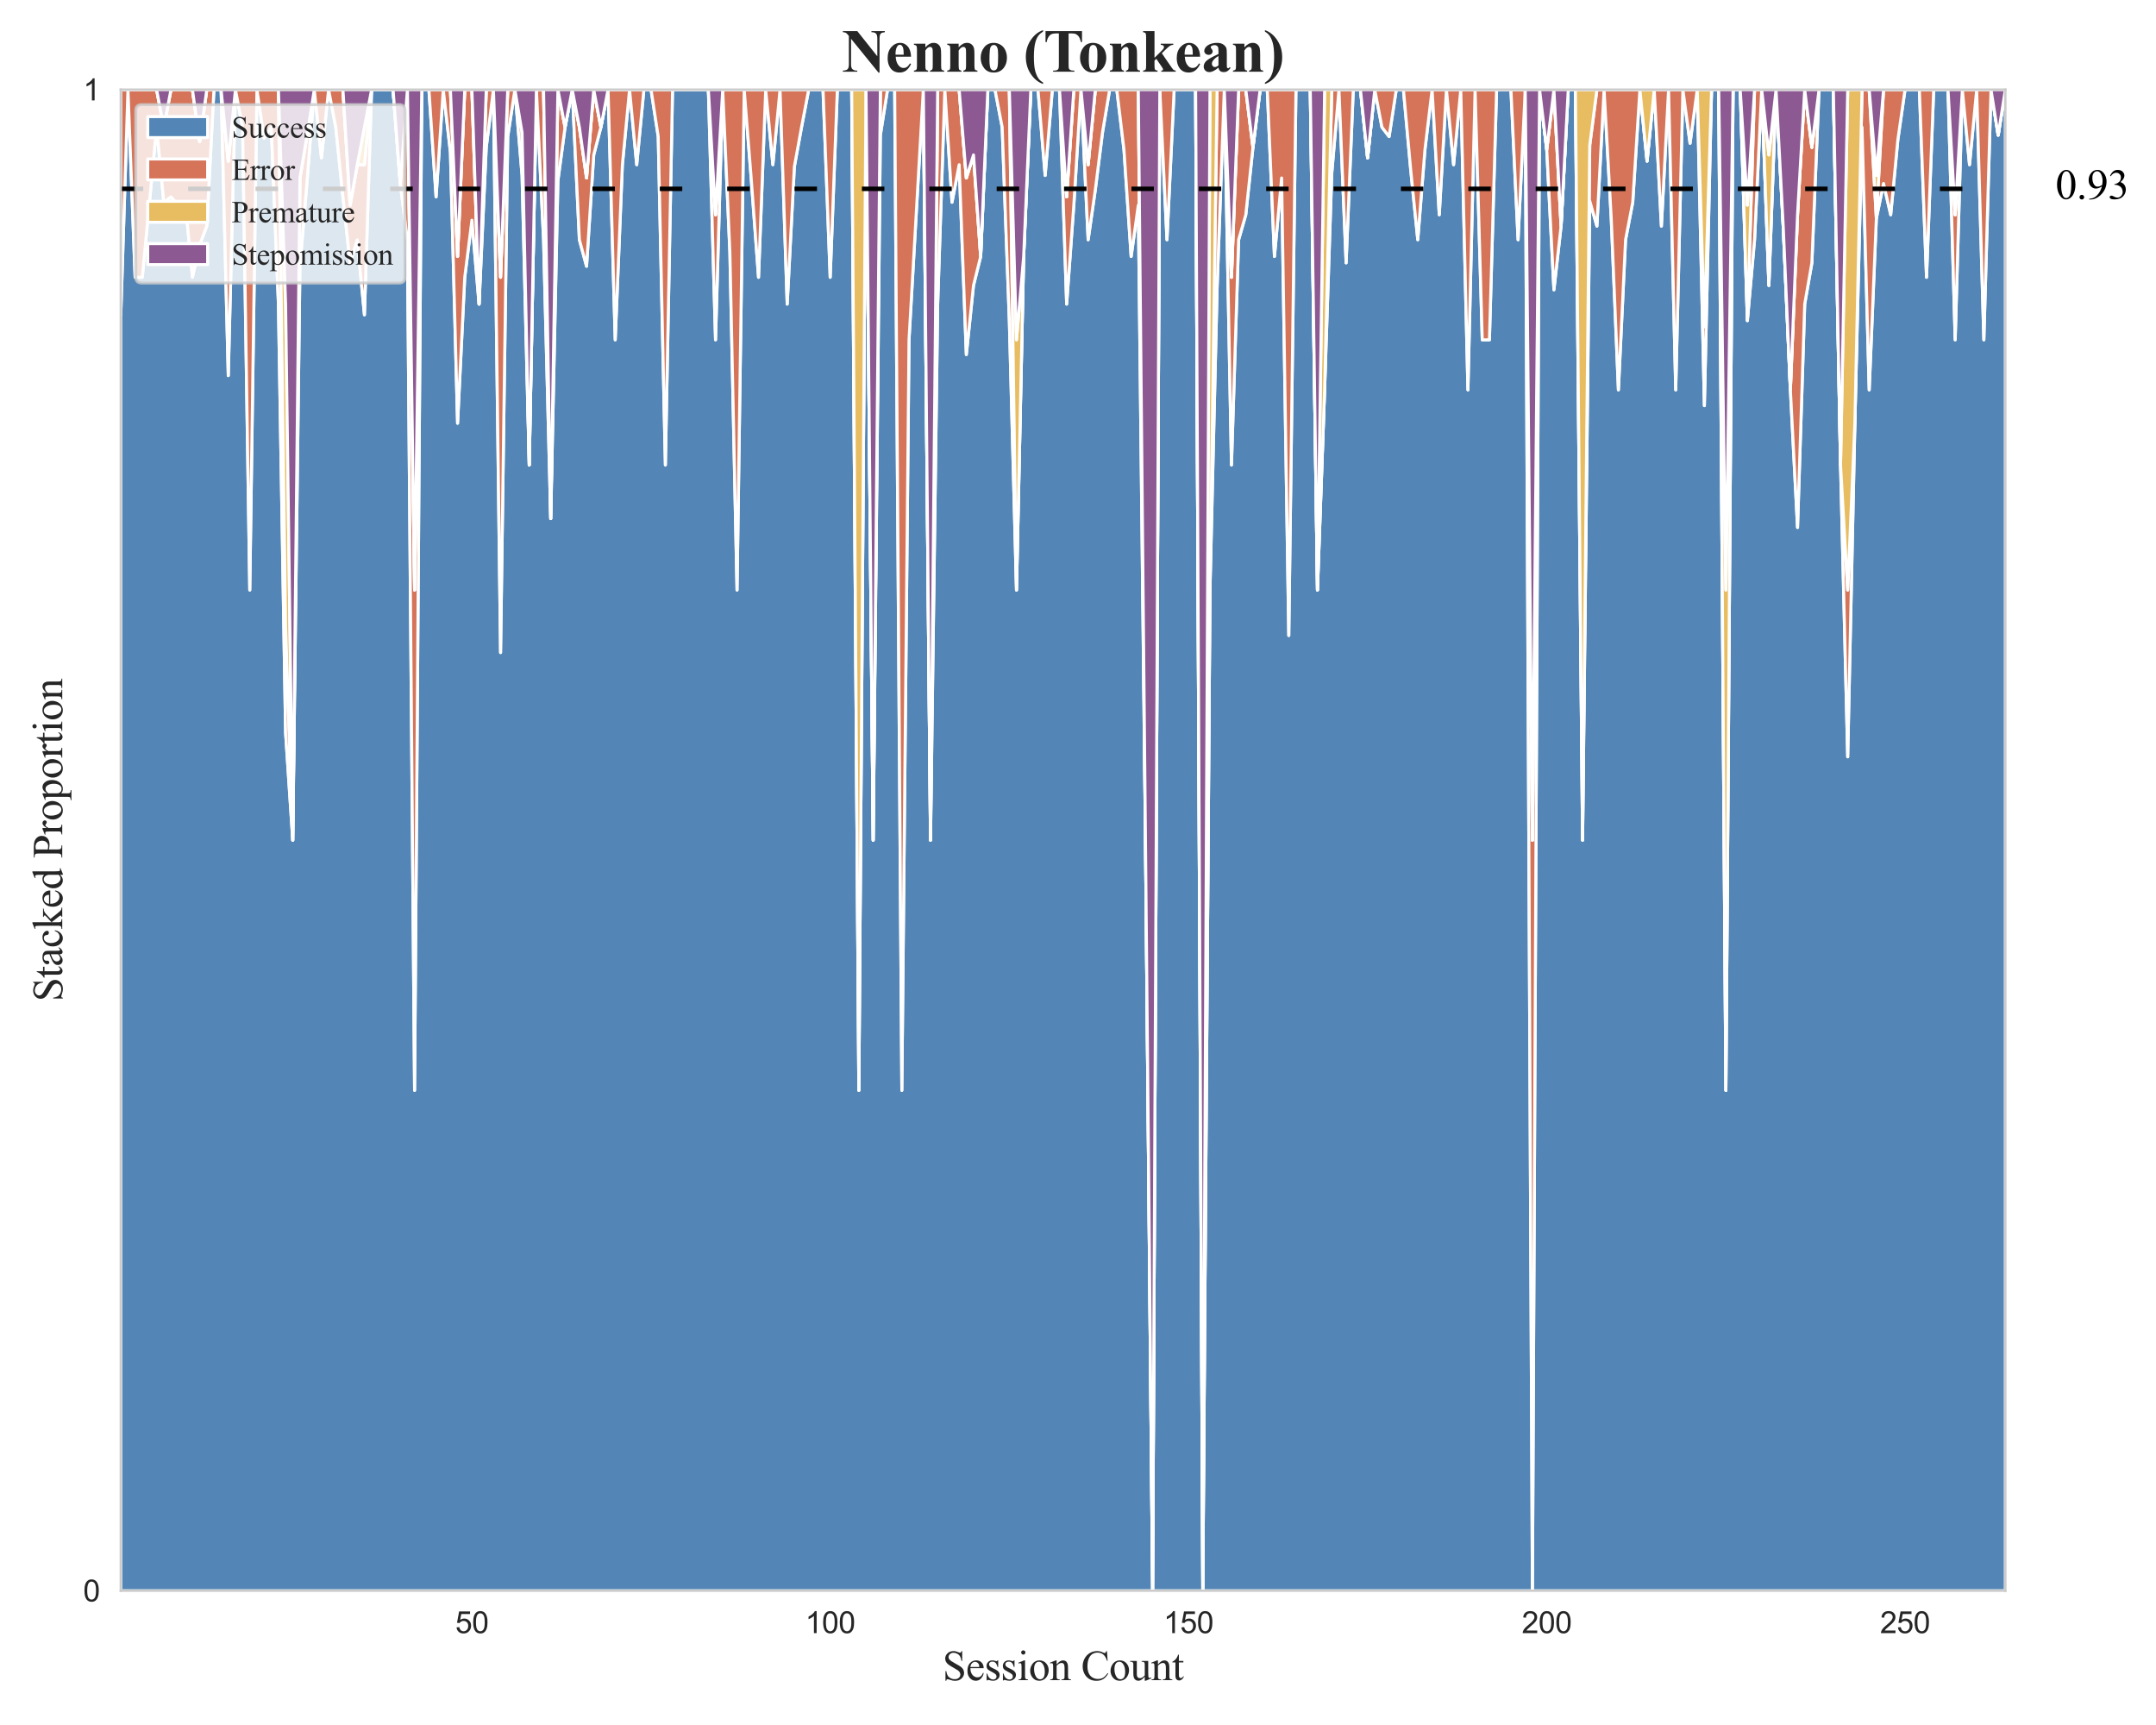 <?xml version="1.0" encoding="utf-8" standalone="no"?>
<!DOCTYPE svg PUBLIC "-//W3C//DTD SVG 1.1//EN"
  "http://www.w3.org/Graphics/SVG/1.1/DTD/svg11.dtd">
<svg xmlns:xlink="http://www.w3.org/1999/xlink" width="720pt" height="576pt" viewBox="0 0 720 576" xmlns="http://www.w3.org/2000/svg" version="1.1">
 <defs>
  <style type="text/css">*{stroke-linejoin: round; stroke-linecap: butt}</style>
 </defs>
 <g id="figure_1">
  <g id="patch_1">
   <path d="M 0 576 
L 720 576 
L 720 0 
L 0 0 
z
" style="fill: #ffffff"/>
  </g>
  <g id="axes_1">
   <g id="patch_2">
    <path d="M 40.34 531.16 
L 669.688 531.16 
L 669.688 29.94 
L 40.34 29.94 
z
" style="fill: #ffffff"/>
   </g>
   <g id="matplotlib.axis_1">
    <g id="xtick_1">
     <g id="line2d_1">
      <path d="M 157.595 531.16 
L 157.595 29.94 
" clip-path="url(#p5392971454)" style="fill: none; stroke-dasharray: 2.96,1.28; stroke-dashoffset: 0; stroke: #cccccc; stroke-opacity: 0.5; stroke-width: 0.8"/>
     </g>
     <g id="text_1">
      <!-- 50 -->
      <g style="fill: #262626" transform="translate(152.034 545.318) scale(0.1 -0.1)">
       <defs>
        <path id="ArialMT-35" d="M 266 1200 
L 856 1250 
Q 922 819 1161 601 
Q 1400 384 1738 384 
Q 2144 384 2425 690 
Q 2706 997 2706 1503 
Q 2706 1984 2436 2262 
Q 2166 2541 1728 2541 
Q 1456 2541 1237 2417 
Q 1019 2294 894 2097 
L 366 2166 
L 809 4519 
L 3088 4519 
L 3088 3981 
L 1259 3981 
L 1013 2750 
Q 1425 3038 1878 3038 
Q 2478 3038 2890 2622 
Q 3303 2206 3303 1553 
Q 3303 931 2941 478 
Q 2500 -78 1738 -78 
Q 1113 -78 717 272 
Q 322 622 266 1200 
z
" transform="scale(0.016)"/>
        <path id="ArialMT-30" d="M 266 2259 
Q 266 3072 433 3567 
Q 600 4063 929 4331 
Q 1259 4600 1759 4600 
Q 2128 4600 2406 4451 
Q 2684 4303 2865 4023 
Q 3047 3744 3150 3342 
Q 3253 2941 3253 2259 
Q 3253 1453 3087 958 
Q 2922 463 2592 192 
Q 2263 -78 1759 -78 
Q 1097 -78 719 397 
Q 266 969 266 2259 
z
M 844 2259 
Q 844 1131 1108 757 
Q 1372 384 1759 384 
Q 2147 384 2411 759 
Q 2675 1134 2675 2259 
Q 2675 3391 2411 3762 
Q 2147 4134 1753 4134 
Q 1366 4134 1134 3806 
Q 844 3388 844 2259 
z
" transform="scale(0.016)"/>
       </defs>
       <use xlink:href="#ArialMT-35"/>
       <use xlink:href="#ArialMT-30" transform="translate(55.615 0)"/>
      </g>
     </g>
    </g>
    <g id="xtick_2">
     <g id="line2d_2">
      <path d="M 277.243 531.16 
L 277.243 29.94 
" clip-path="url(#p5392971454)" style="fill: none; stroke-dasharray: 2.96,1.28; stroke-dashoffset: 0; stroke: #cccccc; stroke-opacity: 0.5; stroke-width: 0.8"/>
     </g>
     <g id="text_2">
      <!-- 100 -->
      <g style="fill: #262626" transform="translate(268.902 545.318) scale(0.1 -0.1)">
       <defs>
        <path id="ArialMT-31" d="M 2384 0 
L 1822 0 
L 1822 3584 
Q 1619 3391 1289 3197 
Q 959 3003 697 2906 
L 697 3450 
Q 1169 3672 1522 3987 
Q 1875 4303 2022 4600 
L 2384 4600 
L 2384 0 
z
" transform="scale(0.016)"/>
       </defs>
       <use xlink:href="#ArialMT-31"/>
       <use xlink:href="#ArialMT-30" transform="translate(55.615 0)"/>
       <use xlink:href="#ArialMT-30" transform="translate(111.23 0)"/>
      </g>
     </g>
    </g>
    <g id="xtick_3">
     <g id="line2d_3">
      <path d="M 396.891 531.16 
L 396.891 29.94 
" clip-path="url(#p5392971454)" style="fill: none; stroke-dasharray: 2.96,1.28; stroke-dashoffset: 0; stroke: #cccccc; stroke-opacity: 0.5; stroke-width: 0.8"/>
     </g>
     <g id="text_3">
      <!-- 150 -->
      <g style="fill: #262626" transform="translate(388.55 545.318) scale(0.1 -0.1)">
       <use xlink:href="#ArialMT-31"/>
       <use xlink:href="#ArialMT-35" transform="translate(55.615 0)"/>
       <use xlink:href="#ArialMT-30" transform="translate(111.23 0)"/>
      </g>
     </g>
    </g>
    <g id="xtick_4">
     <g id="line2d_4">
      <path d="M 516.539 531.16 
L 516.539 29.94 
" clip-path="url(#p5392971454)" style="fill: none; stroke-dasharray: 2.96,1.28; stroke-dashoffset: 0; stroke: #cccccc; stroke-opacity: 0.5; stroke-width: 0.8"/>
     </g>
     <g id="text_4">
      <!-- 200 -->
      <g style="fill: #262626" transform="translate(508.197 545.318) scale(0.1 -0.1)">
       <defs>
        <path id="ArialMT-32" d="M 3222 541 
L 3222 0 
L 194 0 
Q 188 203 259 391 
Q 375 700 629 1000 
Q 884 1300 1366 1694 
Q 2113 2306 2375 2664 
Q 2638 3022 2638 3341 
Q 2638 3675 2398 3904 
Q 2159 4134 1775 4134 
Q 1369 4134 1125 3890 
Q 881 3647 878 3216 
L 300 3275 
Q 359 3922 746 4261 
Q 1134 4600 1788 4600 
Q 2447 4600 2831 4234 
Q 3216 3869 3216 3328 
Q 3216 3053 3103 2787 
Q 2991 2522 2730 2228 
Q 2469 1934 1863 1422 
Q 1356 997 1212 845 
Q 1069 694 975 541 
L 3222 541 
z
" transform="scale(0.016)"/>
       </defs>
       <use xlink:href="#ArialMT-32"/>
       <use xlink:href="#ArialMT-30" transform="translate(55.615 0)"/>
       <use xlink:href="#ArialMT-30" transform="translate(111.23 0)"/>
      </g>
     </g>
    </g>
    <g id="xtick_5">
     <g id="line2d_5">
      <path d="M 636.187 531.16 
L 636.187 29.94 
" clip-path="url(#p5392971454)" style="fill: none; stroke-dasharray: 2.96,1.28; stroke-dashoffset: 0; stroke: #cccccc; stroke-opacity: 0.5; stroke-width: 0.8"/>
     </g>
     <g id="text_5">
      <!-- 250 -->
      <g style="fill: #262626" transform="translate(627.845 545.318) scale(0.1 -0.1)">
       <use xlink:href="#ArialMT-32"/>
       <use xlink:href="#ArialMT-35" transform="translate(55.615 0)"/>
       <use xlink:href="#ArialMT-30" transform="translate(111.23 0)"/>
      </g>
     </g>
    </g>
    <g id="text_6">
     <!-- Session Count -->
     <g style="fill: #262626" transform="translate(314.756 561.027) scale(0.14 -0.14)">
      <defs>
       <path id="TimesNewRomanPSMT-53" d="M 2934 4334 
L 2934 2869 
L 2819 2869 
Q 2763 3291 2617 3541 
Q 2472 3791 2203 3937 
Q 1934 4084 1647 4084 
Q 1322 4084 1109 3886 
Q 897 3688 897 3434 
Q 897 3241 1031 3081 
Q 1225 2847 1953 2456 
Q 2547 2138 2764 1967 
Q 2981 1797 3098 1565 
Q 3216 1334 3216 1081 
Q 3216 600 2842 251 
Q 2469 -97 1881 -97 
Q 1697 -97 1534 -69 
Q 1438 -53 1133 45 
Q 828 144 747 144 
Q 669 144 623 97 
Q 578 50 556 -97 
L 441 -97 
L 441 1356 
L 556 1356 
Q 638 900 775 673 
Q 913 447 1195 297 
Q 1478 147 1816 147 
Q 2206 147 2432 353 
Q 2659 559 2659 841 
Q 2659 997 2573 1156 
Q 2488 1316 2306 1453 
Q 2184 1547 1640 1851 
Q 1097 2156 867 2337 
Q 638 2519 519 2737 
Q 400 2956 400 3219 
Q 400 3675 750 4004 
Q 1100 4334 1641 4334 
Q 1978 4334 2356 4169 
Q 2531 4091 2603 4091 
Q 2684 4091 2736 4139 
Q 2788 4188 2819 4334 
L 2934 4334 
z
" transform="scale(0.016)"/>
       <path id="TimesNewRomanPSMT-65" d="M 681 1784 
Q 678 1147 991 784 
Q 1303 422 1725 422 
Q 2006 422 2214 576 
Q 2422 731 2563 1106 
L 2659 1044 
Q 2594 616 2278 264 
Q 1963 -88 1488 -88 
Q 972 -88 605 314 
Q 238 716 238 1394 
Q 238 2128 614 2539 
Q 991 2950 1559 2950 
Q 2041 2950 2350 2633 
Q 2659 2316 2659 1784 
L 681 1784 
z
M 681 1966 
L 2006 1966 
Q 1991 2241 1941 2353 
Q 1863 2528 1708 2628 
Q 1553 2728 1384 2728 
Q 1125 2728 920 2526 
Q 716 2325 681 1966 
z
" transform="scale(0.016)"/>
       <path id="TimesNewRomanPSMT-73" d="M 2050 2947 
L 2050 1972 
L 1947 1972 
Q 1828 2431 1642 2597 
Q 1456 2763 1169 2763 
Q 950 2763 815 2647 
Q 681 2531 681 2391 
Q 681 2216 781 2091 
Q 878 1963 1175 1819 
L 1631 1597 
Q 2266 1288 2266 781 
Q 2266 391 1970 151 
Q 1675 -88 1309 -88 
Q 1047 -88 709 6 
Q 606 38 541 38 
Q 469 38 428 -44 
L 325 -44 
L 325 978 
L 428 978 
Q 516 541 762 319 
Q 1009 97 1316 97 
Q 1531 97 1667 223 
Q 1803 350 1803 528 
Q 1803 744 1651 891 
Q 1500 1038 1047 1263 
Q 594 1488 453 1669 
Q 313 1847 313 2119 
Q 313 2472 555 2709 
Q 797 2947 1181 2947 
Q 1350 2947 1591 2875 
Q 1750 2828 1803 2828 
Q 1853 2828 1881 2850 
Q 1909 2872 1947 2947 
L 2050 2947 
z
" transform="scale(0.016)"/>
       <path id="TimesNewRomanPSMT-69" d="M 928 4444 
Q 1059 4444 1151 4351 
Q 1244 4259 1244 4128 
Q 1244 3997 1151 3903 
Q 1059 3809 928 3809 
Q 797 3809 703 3903 
Q 609 3997 609 4128 
Q 609 4259 701 4351 
Q 794 4444 928 4444 
z
M 1188 2947 
L 1188 647 
Q 1188 378 1227 289 
Q 1266 200 1342 156 
Q 1419 113 1622 113 
L 1622 0 
L 231 0 
L 231 113 
Q 441 113 512 153 
Q 584 194 626 287 
Q 669 381 669 647 
L 669 1750 
Q 669 2216 641 2353 
Q 619 2453 572 2492 
Q 525 2531 444 2531 
Q 356 2531 231 2484 
L 188 2597 
L 1050 2947 
L 1188 2947 
z
" transform="scale(0.016)"/>
       <path id="TimesNewRomanPSMT-6f" d="M 1600 2947 
Q 2250 2947 2644 2453 
Q 2978 2031 2978 1484 
Q 2978 1100 2793 706 
Q 2609 313 2286 112 
Q 1963 -88 1566 -88 
Q 919 -88 538 428 
Q 216 863 216 1403 
Q 216 1797 411 2186 
Q 606 2575 925 2761 
Q 1244 2947 1600 2947 
z
M 1503 2744 
Q 1338 2744 1170 2645 
Q 1003 2547 900 2300 
Q 797 2053 797 1666 
Q 797 1041 1045 587 
Q 1294 134 1700 134 
Q 2003 134 2200 384 
Q 2397 634 2397 1244 
Q 2397 2006 2069 2444 
Q 1847 2744 1503 2744 
z
" transform="scale(0.016)"/>
       <path id="TimesNewRomanPSMT-6e" d="M 1034 2341 
Q 1538 2947 1994 2947 
Q 2228 2947 2397 2830 
Q 2566 2713 2666 2444 
Q 2734 2256 2734 1869 
L 2734 647 
Q 2734 375 2778 278 
Q 2813 200 2889 156 
Q 2966 113 3172 113 
L 3172 0 
L 1756 0 
L 1756 113 
L 1816 113 
Q 2016 113 2095 173 
Q 2175 234 2206 353 
Q 2219 400 2219 647 
L 2219 1819 
Q 2219 2209 2117 2386 
Q 2016 2563 1775 2563 
Q 1403 2563 1034 2156 
L 1034 647 
Q 1034 356 1069 288 
Q 1113 197 1189 155 
Q 1266 113 1500 113 
L 1500 0 
L 84 0 
L 84 113 
L 147 113 
Q 366 113 442 223 
Q 519 334 519 647 
L 519 1709 
Q 519 2225 495 2337 
Q 472 2450 423 2490 
Q 375 2531 294 2531 
Q 206 2531 84 2484 
L 38 2597 
L 900 2947 
L 1034 2947 
L 1034 2341 
z
" transform="scale(0.016)"/>
       <path id="TimesNewRomanPSMT-20" transform="scale(0.016)"/>
       <path id="TimesNewRomanPSMT-43" d="M 3853 4334 
L 3950 2894 
L 3853 2894 
Q 3659 3541 3300 3825 
Q 2941 4109 2438 4109 
Q 2016 4109 1675 3895 
Q 1334 3681 1139 3212 
Q 944 2744 944 2047 
Q 944 1472 1128 1050 
Q 1313 628 1683 403 
Q 2053 178 2528 178 
Q 2941 178 3256 354 
Q 3572 531 3950 1056 
L 4047 994 
Q 3728 428 3303 165 
Q 2878 -97 2294 -97 
Q 1241 -97 663 684 
Q 231 1266 231 2053 
Q 231 2688 515 3219 
Q 800 3750 1298 4042 
Q 1797 4334 2388 4334 
Q 2847 4334 3294 4109 
Q 3425 4041 3481 4041 
Q 3566 4041 3628 4100 
Q 3709 4184 3744 4334 
L 3853 4334 
z
" transform="scale(0.016)"/>
       <path id="TimesNewRomanPSMT-75" d="M 2709 2863 
L 2709 1128 
Q 2709 631 2732 520 
Q 2756 409 2807 365 
Q 2859 322 2928 322 
Q 3025 322 3147 375 
L 3191 266 
L 2334 -88 
L 2194 -88 
L 2194 519 
Q 1825 119 1631 15 
Q 1438 -88 1222 -88 
Q 981 -88 804 51 
Q 628 191 559 409 
Q 491 628 491 1028 
L 491 2306 
Q 491 2509 447 2587 
Q 403 2666 317 2708 
Q 231 2750 6 2747 
L 6 2863 
L 1009 2863 
L 1009 947 
Q 1009 547 1148 422 
Q 1288 297 1484 297 
Q 1619 297 1789 381 
Q 1959 466 2194 703 
L 2194 2325 
Q 2194 2569 2105 2655 
Q 2016 2741 1734 2747 
L 1734 2863 
L 2709 2863 
z
" transform="scale(0.016)"/>
       <path id="TimesNewRomanPSMT-74" d="M 1031 3803 
L 1031 2863 
L 1700 2863 
L 1700 2644 
L 1031 2644 
L 1031 788 
Q 1031 509 1111 412 
Q 1191 316 1316 316 
Q 1419 316 1516 380 
Q 1613 444 1666 569 
L 1788 569 
Q 1678 263 1478 108 
Q 1278 -47 1066 -47 
Q 922 -47 784 33 
Q 647 113 581 261 
Q 516 409 516 719 
L 516 2644 
L 63 2644 
L 63 2747 
Q 234 2816 414 2980 
Q 594 3144 734 3369 
Q 806 3488 934 3803 
L 1031 3803 
z
" transform="scale(0.016)"/>
      </defs>
      <use xlink:href="#TimesNewRomanPSMT-53"/>
      <use xlink:href="#TimesNewRomanPSMT-65" transform="translate(55.615 0)"/>
      <use xlink:href="#TimesNewRomanPSMT-73" transform="translate(100 0)"/>
      <use xlink:href="#TimesNewRomanPSMT-73" transform="translate(138.916 0)"/>
      <use xlink:href="#TimesNewRomanPSMT-69" transform="translate(177.832 0)"/>
      <use xlink:href="#TimesNewRomanPSMT-6f" transform="translate(205.615 0)"/>
      <use xlink:href="#TimesNewRomanPSMT-6e" transform="translate(255.615 0)"/>
      <use xlink:href="#TimesNewRomanPSMT-20" transform="translate(305.615 0)"/>
      <use xlink:href="#TimesNewRomanPSMT-43" transform="translate(330.615 0)"/>
      <use xlink:href="#TimesNewRomanPSMT-6f" transform="translate(397.314 0)"/>
      <use xlink:href="#TimesNewRomanPSMT-75" transform="translate(447.314 0)"/>
      <use xlink:href="#TimesNewRomanPSMT-6e" transform="translate(497.314 0)"/>
      <use xlink:href="#TimesNewRomanPSMT-74" transform="translate(547.314 0)"/>
     </g>
    </g>
   </g>
   <g id="matplotlib.axis_2">
    <g id="ytick_1">
     <g id="line2d_6">
      <path d="M 40.34 531.16 
L 669.688 531.16 
" clip-path="url(#p5392971454)" style="fill: none; stroke-dasharray: 2.96,1.28; stroke-dashoffset: 0; stroke: #cccccc; stroke-opacity: 0.5; stroke-width: 0.8"/>
     </g>
     <g id="text_7">
      <!-- 0 -->
      <g style="fill: #262626" transform="translate(27.779 534.739) scale(0.1 -0.1)">
       <use xlink:href="#ArialMT-30"/>
      </g>
     </g>
    </g>
    <g id="ytick_2">
     <g id="line2d_7">
      <path d="M 40.34 29.94 
L 669.688 29.94 
" clip-path="url(#p5392971454)" style="fill: none; stroke-dasharray: 2.96,1.28; stroke-dashoffset: 0; stroke: #cccccc; stroke-opacity: 0.5; stroke-width: 0.8"/>
     </g>
     <g id="text_8">
      <!-- 1 -->
      <g style="fill: #262626" transform="translate(27.779 33.519) scale(0.1 -0.1)">
       <use xlink:href="#ArialMT-31"/>
      </g>
     </g>
    </g>
    <g id="text_9">
     <!-- Stacked Proportion -->
     <g style="fill: #262626" transform="translate(20.784 334.403) rotate(-90) scale(0.14 -0.14)">
      <defs>
       <path id="TimesNewRomanPSMT-61" d="M 1822 413 
Q 1381 72 1269 19 
Q 1100 -59 909 -59 
Q 613 -59 420 144 
Q 228 347 228 678 
Q 228 888 322 1041 
Q 450 1253 767 1440 
Q 1084 1628 1822 1897 
L 1822 2009 
Q 1822 2438 1686 2597 
Q 1550 2756 1291 2756 
Q 1094 2756 978 2650 
Q 859 2544 859 2406 
L 866 2225 
Q 866 2081 792 2003 
Q 719 1925 600 1925 
Q 484 1925 411 2006 
Q 338 2088 338 2228 
Q 338 2497 613 2722 
Q 888 2947 1384 2947 
Q 1766 2947 2009 2819 
Q 2194 2722 2281 2516 
Q 2338 2381 2338 1966 
L 2338 994 
Q 2338 584 2353 492 
Q 2369 400 2405 369 
Q 2441 338 2488 338 
Q 2538 338 2575 359 
Q 2641 400 2828 588 
L 2828 413 
Q 2478 -56 2159 -56 
Q 2006 -56 1915 50 
Q 1825 156 1822 413 
z
M 1822 616 
L 1822 1706 
Q 1350 1519 1213 1441 
Q 966 1303 859 1153 
Q 753 1003 753 825 
Q 753 600 887 451 
Q 1022 303 1197 303 
Q 1434 303 1822 616 
z
" transform="scale(0.016)"/>
       <path id="TimesNewRomanPSMT-63" d="M 2631 1088 
Q 2516 522 2178 217 
Q 1841 -88 1431 -88 
Q 944 -88 581 321 
Q 219 731 219 1428 
Q 219 2103 620 2525 
Q 1022 2947 1584 2947 
Q 2006 2947 2278 2723 
Q 2550 2500 2550 2259 
Q 2550 2141 2473 2067 
Q 2397 1994 2259 1994 
Q 2075 1994 1981 2113 
Q 1928 2178 1911 2362 
Q 1894 2547 1784 2644 
Q 1675 2738 1481 2738 
Q 1169 2738 978 2506 
Q 725 2200 725 1697 
Q 725 1184 976 792 
Q 1228 400 1656 400 
Q 1963 400 2206 609 
Q 2378 753 2541 1131 
L 2631 1088 
z
" transform="scale(0.016)"/>
       <path id="TimesNewRomanPSMT-6b" d="M 1047 4444 
L 1047 1594 
L 1775 2259 
Q 2006 2472 2044 2528 
Q 2069 2566 2069 2603 
Q 2069 2666 2017 2711 
Q 1966 2756 1847 2763 
L 1847 2863 
L 3091 2863 
L 3091 2763 
Q 2834 2756 2664 2684 
Q 2494 2613 2291 2428 
L 1556 1750 
L 2291 822 
Q 2597 438 2703 334 
Q 2853 188 2966 144 
Q 3044 113 3238 113 
L 3238 0 
L 1847 0 
L 1847 113 
Q 1966 116 2008 148 
Q 2050 181 2050 241 
Q 2050 313 1925 472 
L 1047 1594 
L 1047 644 
Q 1047 366 1086 278 
Q 1125 191 1197 153 
Q 1269 116 1509 113 
L 1509 0 
L 53 0 
L 53 113 
Q 272 113 381 166 
Q 447 200 481 272 
Q 528 375 528 628 
L 528 3234 
Q 528 3731 506 3842 
Q 484 3953 434 3995 
Q 384 4038 303 4038 
Q 238 4038 106 3984 
L 53 4094 
L 903 4444 
L 1047 4444 
z
" transform="scale(0.016)"/>
       <path id="TimesNewRomanPSMT-64" d="M 2222 322 
Q 2013 103 1813 7 
Q 1613 -88 1381 -88 
Q 913 -88 563 304 
Q 213 697 213 1313 
Q 213 1928 600 2439 
Q 988 2950 1597 2950 
Q 1975 2950 2222 2709 
L 2222 3238 
Q 2222 3728 2198 3840 
Q 2175 3953 2125 3993 
Q 2075 4034 2000 4034 
Q 1919 4034 1784 3984 
L 1744 4094 
L 2597 4444 
L 2738 4444 
L 2738 1134 
Q 2738 631 2761 520 
Q 2784 409 2836 365 
Q 2888 322 2956 322 
Q 3041 322 3181 375 
L 3216 266 
L 2366 -88 
L 2222 -88 
L 2222 322 
z
M 2222 541 
L 2222 2016 
Q 2203 2228 2109 2403 
Q 2016 2578 1861 2667 
Q 1706 2756 1559 2756 
Q 1284 2756 1069 2509 
Q 784 2184 784 1559 
Q 784 928 1059 592 
Q 1334 256 1672 256 
Q 1956 256 2222 541 
z
" transform="scale(0.016)"/>
       <path id="TimesNewRomanPSMT-50" d="M 1313 1984 
L 1313 750 
Q 1313 350 1400 253 
Q 1519 116 1759 116 
L 1922 116 
L 1922 0 
L 106 0 
L 106 116 
L 266 116 
Q 534 116 650 291 
Q 713 388 713 750 
L 713 3488 
Q 713 3888 628 3984 
Q 506 4122 266 4122 
L 106 4122 
L 106 4238 
L 1659 4238 
Q 2228 4238 2556 4120 
Q 2884 4003 3109 3725 
Q 3334 3447 3334 3066 
Q 3334 2547 2992 2222 
Q 2650 1897 2025 1897 
Q 1872 1897 1694 1919 
Q 1516 1941 1313 1984 
z
M 1313 2163 
Q 1478 2131 1606 2115 
Q 1734 2100 1825 2100 
Q 2150 2100 2386 2351 
Q 2622 2603 2622 3003 
Q 2622 3278 2509 3514 
Q 2397 3750 2190 3867 
Q 1984 3984 1722 3984 
Q 1563 3984 1313 3925 
L 1313 2163 
z
" transform="scale(0.016)"/>
       <path id="TimesNewRomanPSMT-72" d="M 1038 2947 
L 1038 2303 
Q 1397 2947 1775 2947 
Q 1947 2947 2059 2842 
Q 2172 2738 2172 2600 
Q 2172 2478 2090 2393 
Q 2009 2309 1897 2309 
Q 1788 2309 1652 2417 
Q 1516 2525 1450 2525 
Q 1394 2525 1328 2463 
Q 1188 2334 1038 2041 
L 1038 669 
Q 1038 431 1097 309 
Q 1138 225 1241 169 
Q 1344 113 1538 113 
L 1538 0 
L 72 0 
L 72 113 
Q 291 113 397 181 
Q 475 231 506 341 
Q 522 394 522 644 
L 522 1753 
Q 522 2253 501 2348 
Q 481 2444 426 2487 
Q 372 2531 291 2531 
Q 194 2531 72 2484 
L 41 2597 
L 906 2947 
L 1038 2947 
z
" transform="scale(0.016)"/>
       <path id="TimesNewRomanPSMT-70" d="M -6 2578 
L 875 2934 
L 994 2934 
L 994 2266 
Q 1216 2644 1439 2795 
Q 1663 2947 1909 2947 
Q 2341 2947 2628 2609 
Q 2981 2197 2981 1534 
Q 2981 794 2556 309 
Q 2206 -88 1675 -88 
Q 1444 -88 1275 -22 
Q 1150 25 994 166 
L 994 -706 
Q 994 -1000 1030 -1079 
Q 1066 -1159 1155 -1206 
Q 1244 -1253 1478 -1253 
L 1478 -1369 
L -22 -1369 
L -22 -1253 
L 56 -1253 
Q 228 -1256 350 -1188 
Q 409 -1153 442 -1076 
Q 475 -1000 475 -688 
L 475 2019 
Q 475 2297 450 2372 
Q 425 2447 370 2484 
Q 316 2522 222 2522 
Q 147 2522 31 2478 
L -6 2578 
z
M 994 2081 
L 994 1013 
Q 994 666 1022 556 
Q 1066 375 1236 237 
Q 1406 100 1666 100 
Q 1978 100 2172 344 
Q 2425 663 2425 1241 
Q 2425 1897 2138 2250 
Q 1938 2494 1663 2494 
Q 1513 2494 1366 2419 
Q 1253 2363 994 2081 
z
" transform="scale(0.016)"/>
      </defs>
      <use xlink:href="#TimesNewRomanPSMT-53"/>
      <use xlink:href="#TimesNewRomanPSMT-74" transform="translate(55.615 0)"/>
      <use xlink:href="#TimesNewRomanPSMT-61" transform="translate(83.398 0)"/>
      <use xlink:href="#TimesNewRomanPSMT-63" transform="translate(127.783 0)"/>
      <use xlink:href="#TimesNewRomanPSMT-6b" transform="translate(172.168 0)"/>
      <use xlink:href="#TimesNewRomanPSMT-65" transform="translate(222.168 0)"/>
      <use xlink:href="#TimesNewRomanPSMT-64" transform="translate(266.553 0)"/>
      <use xlink:href="#TimesNewRomanPSMT-20" transform="translate(316.553 0)"/>
      <use xlink:href="#TimesNewRomanPSMT-50" transform="translate(341.553 0)"/>
      <use xlink:href="#TimesNewRomanPSMT-72" transform="translate(397.168 0)"/>
      <use xlink:href="#TimesNewRomanPSMT-6f" transform="translate(430.469 0)"/>
      <use xlink:href="#TimesNewRomanPSMT-70" transform="translate(480.469 0)"/>
      <use xlink:href="#TimesNewRomanPSMT-6f" transform="translate(530.469 0)"/>
      <use xlink:href="#TimesNewRomanPSMT-72" transform="translate(580.469 0)"/>
      <use xlink:href="#TimesNewRomanPSMT-74" transform="translate(613.77 0)"/>
      <use xlink:href="#TimesNewRomanPSMT-69" transform="translate(641.553 0)"/>
      <use xlink:href="#TimesNewRomanPSMT-6f" transform="translate(669.336 0)"/>
      <use xlink:href="#TimesNewRomanPSMT-6e" transform="translate(719.336 0)"/>
     </g>
    </g>
   </g>
   <g id="FillBetweenPolyCollection_1">
    <defs>
     <path id="m48ae2dbc2d" d="M 40.34 -470.877 
L 40.34 -44.84 
L 42.733 -44.84 
L 45.126 -44.84 
L 47.519 -44.84 
L 49.912 -44.84 
L 52.305 -44.84 
L 54.698 -44.84 
L 57.091 -44.84 
L 59.484 -44.84 
L 61.877 -44.84 
L 64.27 -44.84 
L 66.663 -44.84 
L 69.056 -44.84 
L 71.448 -44.84 
L 73.841 -44.84 
L 76.234 -44.84 
L 78.627 -44.84 
L 81.02 -44.84 
L 83.413 -44.84 
L 85.806 -44.84 
L 88.199 -44.84 
L 90.592 -44.84 
L 92.985 -44.84 
L 95.378 -44.84 
L 97.771 -44.84 
L 100.164 -44.84 
L 102.557 -44.84 
L 104.95 -44.84 
L 107.343 -44.84 
L 109.736 -44.84 
L 112.129 -44.84 
L 114.522 -44.84 
L 116.915 -44.84 
L 119.308 -44.84 
L 121.701 -44.84 
L 124.094 -44.84 
L 126.487 -44.84 
L 128.879 -44.84 
L 131.272 -44.84 
L 133.665 -44.84 
L 136.058 -44.84 
L 138.451 -44.84 
L 140.844 -44.84 
L 143.237 -44.84 
L 145.63 -44.84 
L 148.023 -44.84 
L 150.416 -44.84 
L 152.809 -44.84 
L 155.202 -44.84 
L 157.595 -44.84 
L 159.988 -44.84 
L 162.381 -44.84 
L 164.774 -44.84 
L 167.167 -44.84 
L 169.56 -44.84 
L 171.953 -44.84 
L 174.346 -44.84 
L 176.739 -44.84 
L 179.132 -44.84 
L 181.525 -44.84 
L 183.918 -44.84 
L 186.311 -44.84 
L 188.703 -44.84 
L 191.096 -44.84 
L 193.489 -44.84 
L 195.882 -44.84 
L 198.275 -44.84 
L 200.668 -44.84 
L 203.061 -44.84 
L 205.454 -44.84 
L 207.847 -44.84 
L 210.24 -44.84 
L 212.633 -44.84 
L 215.026 -44.84 
L 217.419 -44.84 
L 219.812 -44.84 
L 222.205 -44.84 
L 224.598 -44.84 
L 226.991 -44.84 
L 229.384 -44.84 
L 231.777 -44.84 
L 234.17 -44.84 
L 236.563 -44.84 
L 238.956 -44.84 
L 241.349 -44.84 
L 243.742 -44.84 
L 246.134 -44.84 
L 248.527 -44.84 
L 250.92 -44.84 
L 253.313 -44.84 
L 255.706 -44.84 
L 258.099 -44.84 
L 260.492 -44.84 
L 262.885 -44.84 
L 265.278 -44.84 
L 267.671 -44.84 
L 270.064 -44.84 
L 272.457 -44.84 
L 274.85 -44.84 
L 277.243 -44.84 
L 279.636 -44.84 
L 282.029 -44.84 
L 284.422 -44.84 
L 286.815 -44.84 
L 289.208 -44.84 
L 291.601 -44.84 
L 293.994 -44.84 
L 296.387 -44.84 
L 298.78 -44.84 
L 301.173 -44.84 
L 303.566 -44.84 
L 305.958 -44.84 
L 308.351 -44.84 
L 310.744 -44.84 
L 313.137 -44.84 
L 315.53 -44.84 
L 317.923 -44.84 
L 320.316 -44.84 
L 322.709 -44.84 
L 325.102 -44.84 
L 327.495 -44.84 
L 329.888 -44.84 
L 332.281 -44.84 
L 334.674 -44.84 
L 337.067 -44.84 
L 339.46 -44.84 
L 341.853 -44.84 
L 344.246 -44.84 
L 346.639 -44.84 
L 349.032 -44.84 
L 351.425 -44.84 
L 353.818 -44.84 
L 356.211 -44.84 
L 358.604 -44.84 
L 360.997 -44.84 
L 363.39 -44.84 
L 365.782 -44.84 
L 368.175 -44.84 
L 370.568 -44.84 
L 372.961 -44.84 
L 375.354 -44.84 
L 377.747 -44.84 
L 380.14 -44.84 
L 382.533 -44.84 
L 384.926 -44.84 
L 387.319 -44.84 
L 389.712 -44.84 
L 392.105 -44.84 
L 394.498 -44.84 
L 396.891 -44.84 
L 399.284 -44.84 
L 401.677 -44.84 
L 404.07 -44.84 
L 406.463 -44.84 
L 408.856 -44.84 
L 411.249 -44.84 
L 413.642 -44.84 
L 416.035 -44.84 
L 418.428 -44.84 
L 420.821 -44.84 
L 423.213 -44.84 
L 425.606 -44.84 
L 427.999 -44.84 
L 430.392 -44.84 
L 432.785 -44.84 
L 435.178 -44.84 
L 437.571 -44.84 
L 439.964 -44.84 
L 442.357 -44.84 
L 444.75 -44.84 
L 447.143 -44.84 
L 449.536 -44.84 
L 451.929 -44.84 
L 454.322 -44.84 
L 456.715 -44.84 
L 459.108 -44.84 
L 461.501 -44.84 
L 463.894 -44.84 
L 466.287 -44.84 
L 468.68 -44.84 
L 471.073 -44.84 
L 473.466 -44.84 
L 475.859 -44.84 
L 478.252 -44.84 
L 480.645 -44.84 
L 483.037 -44.84 
L 485.43 -44.84 
L 487.823 -44.84 
L 490.216 -44.84 
L 492.609 -44.84 
L 495.002 -44.84 
L 497.395 -44.84 
L 499.788 -44.84 
L 502.181 -44.84 
L 504.574 -44.84 
L 506.967 -44.84 
L 509.36 -44.84 
L 511.753 -44.84 
L 514.146 -44.84 
L 516.539 -44.84 
L 518.932 -44.84 
L 521.325 -44.84 
L 523.718 -44.84 
L 526.111 -44.84 
L 528.504 -44.84 
L 530.897 -44.84 
L 533.29 -44.84 
L 535.683 -44.84 
L 538.076 -44.84 
L 540.468 -44.84 
L 542.861 -44.84 
L 545.254 -44.84 
L 547.647 -44.84 
L 550.04 -44.84 
L 552.433 -44.84 
L 554.826 -44.84 
L 557.219 -44.84 
L 559.612 -44.84 
L 562.005 -44.84 
L 564.398 -44.84 
L 566.791 -44.84 
L 569.184 -44.84 
L 571.577 -44.84 
L 573.97 -44.84 
L 576.363 -44.84 
L 578.756 -44.84 
L 581.149 -44.84 
L 583.542 -44.84 
L 585.935 -44.84 
L 588.328 -44.84 
L 590.721 -44.84 
L 593.114 -44.84 
L 595.507 -44.84 
L 597.9 -44.84 
L 600.292 -44.84 
L 602.685 -44.84 
L 605.078 -44.84 
L 607.471 -44.84 
L 609.864 -44.84 
L 612.257 -44.84 
L 614.65 -44.84 
L 617.043 -44.84 
L 619.436 -44.84 
L 621.829 -44.84 
L 624.222 -44.84 
L 626.615 -44.84 
L 629.008 -44.84 
L 631.401 -44.84 
L 633.794 -44.84 
L 636.187 -44.84 
L 638.58 -44.84 
L 640.973 -44.84 
L 643.366 -44.84 
L 645.759 -44.84 
L 648.152 -44.84 
L 650.545 -44.84 
L 652.938 -44.84 
L 655.331 -44.84 
L 657.723 -44.84 
L 660.116 -44.84 
L 662.509 -44.84 
L 664.902 -44.84 
L 667.295 -44.84 
L 669.688 -44.84 
L 669.688 -546.06 
L 669.688 -546.06 
L 667.295 -530.872 
L 664.902 -546.06 
L 662.509 -462.523 
L 660.116 -546.06 
L 657.723 -520.999 
L 655.331 -546.06 
L 652.938 -462.523 
L 650.545 -546.06 
L 648.152 -546.06 
L 645.759 -546.06 
L 643.366 -483.408 
L 640.973 -546.06 
L 638.58 -546.06 
L 636.187 -546.06 
L 633.794 -529.353 
L 631.401 -504.292 
L 629.008 -514.734 
L 626.615 -503.098 
L 624.222 -445.816 
L 621.829 -533.529 
L 619.436 -434.678 
L 617.043 -323.296 
L 614.65 -420.755 
L 612.257 -546.06 
L 609.864 -546.06 
L 607.471 -546.06 
L 605.078 -488.227 
L 602.685 -474.457 
L 600.292 -399.871 
L 597.9 -445.816 
L 595.507 -500.495 
L 593.114 -546.06 
L 590.721 -480.683 
L 588.328 -546.06 
L 585.935 -495.938 
L 583.542 -468.949 
L 581.149 -546.06 
L 578.756 -546.06 
L 576.363 -211.913 
L 573.97 -546.06 
L 571.577 -546.06 
L 569.184 -440.54 
L 566.791 -546.06 
L 564.398 -528.159 
L 562.005 -546.06 
L 559.612 -445.816 
L 557.219 -546.06 
L 554.826 -500.495 
L 552.433 -546.06 
L 550.04 -522.192 
L 547.647 -546.06 
L 545.254 -508.469 
L 542.861 -495.938 
L 540.468 -445.816 
L 538.076 -503.098 
L 535.683 -546.06 
L 533.29 -500.495 
L 530.897 -508.933 
L 528.504 -295.45 
L 526.111 -546.06 
L 523.718 -546.06 
L 521.325 -500.495 
L 518.932 -479.231 
L 516.539 -526.011 
L 514.146 -546.06 
L 511.753 -44.84 
L 509.36 -546.06 
L 506.967 -495.938 
L 504.574 -546.06 
L 502.181 -546.06 
L 499.788 -546.06 
L 497.395 -462.523 
L 495.002 -462.523 
L 492.609 -546.06 
L 490.216 -445.816 
L 487.823 -546.06 
L 485.43 -520.999 
L 483.037 -546.06 
L 480.645 -504.292 
L 478.252 -546.06 
L 475.859 -526.011 
L 473.466 -495.938 
L 471.073 -519.68 
L 468.68 -546.06 
L 466.287 -546.06 
L 463.894 -530.397 
L 461.501 -533.529 
L 459.108 -546.06 
L 456.715 -523.277 
L 454.322 -546.06 
L 451.929 -546.06 
L 449.536 -488.227 
L 447.143 -546.06 
L 444.75 -518.214 
L 442.357 -445.816 
L 439.964 -378.987 
L 437.571 -546.06 
L 435.178 -546.06 
L 432.785 -546.06 
L 430.392 -363.798 
L 427.999 -516.576 
L 425.606 -490.369 
L 423.213 -546.06 
L 420.821 -546.06 
L 418.428 -526.782 
L 416.035 -504.292 
L 413.642 -495.938 
L 411.249 -420.755 
L 408.856 -546.06 
L 406.463 -480.11 
L 404.07 -378.987 
L 401.677 -44.84 
L 399.284 -546.06 
L 396.891 -546.06 
L 394.498 -546.06 
L 392.105 -546.06 
L 389.712 -495.938 
L 387.319 -546.06 
L 384.926 -44.84 
L 382.533 -295.45 
L 380.14 -507.505 
L 377.747 -490.369 
L 375.354 -526.011 
L 372.961 -546.06 
L 370.568 -546.06 
L 368.175 -531.739 
L 365.782 -512.645 
L 363.39 -495.938 
L 360.997 -546.06 
L 358.604 -507.505 
L 356.211 -474.457 
L 353.818 -546.06 
L 351.425 -546.06 
L 349.032 -517.419 
L 346.639 -546.06 
L 344.246 -546.06 
L 341.853 -490.369 
L 339.46 -378.987 
L 337.067 -468.949 
L 334.674 -533.529 
L 332.281 -546.06 
L 329.888 -546.06 
L 327.495 -490.369 
L 325.102 -480.683 
L 322.709 -457.609 
L 320.316 -520.999 
L 317.923 -508.469 
L 315.53 -546.06 
L 313.137 -474.457 
L 310.744 -295.45 
L 308.351 -546.06 
L 305.958 -504.292 
L 303.566 -462.523 
L 301.173 -211.913 
L 298.78 -546.06 
L 296.387 -546.06 
L 293.994 -530.872 
L 291.601 -295.45 
L 289.208 -546.06 
L 286.815 -211.913 
L 284.422 -546.06 
L 282.029 -546.06 
L 279.636 -546.06 
L 277.243 -483.408 
L 274.85 -546.06 
L 272.457 -546.06 
L 270.064 -546.06 
L 267.671 -533.529 
L 265.278 -520.356 
L 262.885 -474.457 
L 260.492 -546.06 
L 258.099 -520.999 
L 255.706 -546.06 
L 253.313 -483.408 
L 250.92 -515.683 
L 248.527 -546.06 
L 246.134 -378.987 
L 243.742 -491.874 
L 241.349 -546.06 
L 238.956 -462.523 
L 236.563 -546.06 
L 234.17 -546.06 
L 231.777 -546.06 
L 229.384 -546.06 
L 226.991 -546.06 
L 224.598 -546.06 
L 222.205 -420.755 
L 219.812 -530.397 
L 217.419 -546.06 
L 215.026 -546.06 
L 212.633 -520.999 
L 210.24 -546.06 
L 207.847 -520.999 
L 205.454 -462.523 
L 203.061 -546.06 
L 200.668 -533.529 
L 198.275 -524.268 
L 195.882 -487.093 
L 193.489 -495.938 
L 191.096 -546.06 
L 188.703 -533.529 
L 186.311 -515.683 
L 183.918 -402.854 
L 181.525 -495.938 
L 179.132 -546.06 
L 176.739 -420.755 
L 174.346 -517.419 
L 171.953 -546.06 
L 169.56 -530.397 
L 167.167 -358.103 
L 164.774 -546.06 
L 162.381 -526.782 
L 159.988 -474.457 
L 157.595 -502.476 
L 155.202 -483.408 
L 152.809 -434.678 
L 150.416 -525.176 
L 148.023 -546.06 
L 145.63 -510.259 
L 143.237 -546.06 
L 140.844 -546.06 
L 138.451 -211.913 
L 136.058 -495.938 
L 133.665 -514.734 
L 131.272 -546.06 
L 128.879 -546.06 
L 126.487 -546.06 
L 124.094 -546.06 
L 121.701 -470.877 
L 119.308 -495.938 
L 116.915 -488.227 
L 114.522 -510.259 
L 112.129 -533.529 
L 109.736 -546.06 
L 107.343 -523.277 
L 104.95 -546.06 
L 102.557 -515.683 
L 100.164 -487.093 
L 97.771 -295.45 
L 95.378 -331.251 
L 92.985 -474.457 
L 90.592 -533.529 
L 88.199 -529.892 
L 85.806 -546.06 
L 83.413 -378.987 
L 81.02 -533.529 
L 78.627 -546.06 
L 76.234 -450.59 
L 73.841 -546.06 
L 71.448 -546.06 
L 69.056 -500.495 
L 66.663 -494.21 
L 64.27 -483.408 
L 61.877 -508.469 
L 59.484 -507.505 
L 57.091 -510.259 
L 54.698 -508.469 
L 52.305 -533.529 
L 49.912 -508.469 
L 47.519 -483.408 
L 45.126 -483.408 
L 42.733 -546.06 
L 40.34 -470.877 
z
" style="stroke: #ffffff"/>
    </defs>
    <g clip-path="url(#p5392971454)">
     <use xlink:href="#m48ae2dbc2d" x="0" y="576" style="fill: #5386b6; stroke: #ffffff"/>
    </g>
   </g>
   <g id="FillBetweenPolyCollection_2">
    <defs>
     <path id="ma650dc3a55" d="M 40.34 -546.06 
L 40.34 -470.877 
L 42.733 -546.06 
L 45.126 -483.408 
L 47.519 -483.408 
L 49.912 -508.469 
L 52.305 -533.529 
L 54.698 -508.469 
L 57.091 -510.259 
L 59.484 -507.505 
L 61.877 -508.469 
L 64.27 -483.408 
L 66.663 -494.21 
L 69.056 -500.495 
L 71.448 -546.06 
L 73.841 -546.06 
L 76.234 -450.59 
L 78.627 -546.06 
L 81.02 -533.529 
L 83.413 -378.987 
L 85.806 -546.06 
L 88.199 -529.892 
L 90.592 -533.529 
L 92.985 -474.457 
L 95.378 -331.251 
L 97.771 -295.45 
L 100.164 -487.093 
L 102.557 -515.683 
L 104.95 -546.06 
L 107.343 -523.277 
L 109.736 -546.06 
L 112.129 -533.529 
L 114.522 -510.259 
L 116.915 -488.227 
L 119.308 -495.938 
L 121.701 -470.877 
L 124.094 -546.06 
L 126.487 -546.06 
L 128.879 -546.06 
L 131.272 -546.06 
L 133.665 -514.734 
L 136.058 -495.938 
L 138.451 -211.913 
L 140.844 -546.06 
L 143.237 -546.06 
L 145.63 -510.259 
L 148.023 -546.06 
L 150.416 -525.176 
L 152.809 -434.678 
L 155.202 -483.408 
L 157.595 -502.476 
L 159.988 -474.457 
L 162.381 -526.782 
L 164.774 -546.06 
L 167.167 -358.103 
L 169.56 -530.397 
L 171.953 -546.06 
L 174.346 -517.419 
L 176.739 -420.755 
L 179.132 -546.06 
L 181.525 -495.938 
L 183.918 -402.854 
L 186.311 -515.683 
L 188.703 -533.529 
L 191.096 -546.06 
L 193.489 -495.938 
L 195.882 -487.093 
L 198.275 -524.268 
L 200.668 -533.529 
L 203.061 -546.06 
L 205.454 -462.523 
L 207.847 -520.999 
L 210.24 -546.06 
L 212.633 -520.999 
L 215.026 -546.06 
L 217.419 -546.06 
L 219.812 -530.397 
L 222.205 -420.755 
L 224.598 -546.06 
L 226.991 -546.06 
L 229.384 -546.06 
L 231.777 -546.06 
L 234.17 -546.06 
L 236.563 -546.06 
L 238.956 -462.523 
L 241.349 -546.06 
L 243.742 -491.874 
L 246.134 -378.987 
L 248.527 -546.06 
L 250.92 -515.683 
L 253.313 -483.408 
L 255.706 -546.06 
L 258.099 -520.999 
L 260.492 -546.06 
L 262.885 -474.457 
L 265.278 -520.356 
L 267.671 -533.529 
L 270.064 -546.06 
L 272.457 -546.06 
L 274.85 -546.06 
L 277.243 -483.408 
L 279.636 -546.06 
L 282.029 -546.06 
L 284.422 -546.06 
L 286.815 -211.913 
L 289.208 -546.06 
L 291.601 -295.45 
L 293.994 -530.872 
L 296.387 -546.06 
L 298.78 -546.06 
L 301.173 -211.913 
L 303.566 -462.523 
L 305.958 -504.292 
L 308.351 -546.06 
L 310.744 -295.45 
L 313.137 -474.457 
L 315.53 -546.06 
L 317.923 -508.469 
L 320.316 -520.999 
L 322.709 -457.609 
L 325.102 -480.683 
L 327.495 -490.369 
L 329.888 -546.06 
L 332.281 -546.06 
L 334.674 -533.529 
L 337.067 -468.949 
L 339.46 -378.987 
L 341.853 -490.369 
L 344.246 -546.06 
L 346.639 -546.06 
L 349.032 -517.419 
L 351.425 -546.06 
L 353.818 -546.06 
L 356.211 -474.457 
L 358.604 -507.505 
L 360.997 -546.06 
L 363.39 -495.938 
L 365.782 -512.645 
L 368.175 -531.739 
L 370.568 -546.06 
L 372.961 -546.06 
L 375.354 -526.011 
L 377.747 -490.369 
L 380.14 -507.505 
L 382.533 -295.45 
L 384.926 -44.84 
L 387.319 -546.06 
L 389.712 -495.938 
L 392.105 -546.06 
L 394.498 -546.06 
L 396.891 -546.06 
L 399.284 -546.06 
L 401.677 -44.84 
L 404.07 -378.987 
L 406.463 -480.11 
L 408.856 -546.06 
L 411.249 -420.755 
L 413.642 -495.938 
L 416.035 -504.292 
L 418.428 -526.782 
L 420.821 -546.06 
L 423.213 -546.06 
L 425.606 -490.369 
L 427.999 -516.576 
L 430.392 -363.798 
L 432.785 -546.06 
L 435.178 -546.06 
L 437.571 -546.06 
L 439.964 -378.987 
L 442.357 -445.816 
L 444.75 -518.214 
L 447.143 -546.06 
L 449.536 -488.227 
L 451.929 -546.06 
L 454.322 -546.06 
L 456.715 -523.277 
L 459.108 -546.06 
L 461.501 -533.529 
L 463.894 -530.397 
L 466.287 -546.06 
L 468.68 -546.06 
L 471.073 -519.68 
L 473.466 -495.938 
L 475.859 -526.011 
L 478.252 -546.06 
L 480.645 -504.292 
L 483.037 -546.06 
L 485.43 -520.999 
L 487.823 -546.06 
L 490.216 -445.816 
L 492.609 -546.06 
L 495.002 -462.523 
L 497.395 -462.523 
L 499.788 -546.06 
L 502.181 -546.06 
L 504.574 -546.06 
L 506.967 -495.938 
L 509.36 -546.06 
L 511.753 -44.84 
L 514.146 -546.06 
L 516.539 -526.011 
L 518.932 -479.231 
L 521.325 -500.495 
L 523.718 -546.06 
L 526.111 -546.06 
L 528.504 -295.45 
L 530.897 -508.933 
L 533.29 -500.495 
L 535.683 -546.06 
L 538.076 -503.098 
L 540.468 -445.816 
L 542.861 -495.938 
L 545.254 -508.469 
L 547.647 -546.06 
L 550.04 -522.192 
L 552.433 -546.06 
L 554.826 -500.495 
L 557.219 -546.06 
L 559.612 -445.816 
L 562.005 -546.06 
L 564.398 -528.159 
L 566.791 -546.06 
L 569.184 -440.54 
L 571.577 -546.06 
L 573.97 -546.06 
L 576.363 -211.913 
L 578.756 -546.06 
L 581.149 -546.06 
L 583.542 -468.949 
L 585.935 -495.938 
L 588.328 -546.06 
L 590.721 -480.683 
L 593.114 -546.06 
L 595.507 -500.495 
L 597.9 -445.816 
L 600.292 -399.871 
L 602.685 -474.457 
L 605.078 -488.227 
L 607.471 -546.06 
L 609.864 -546.06 
L 612.257 -546.06 
L 614.65 -420.755 
L 617.043 -323.296 
L 619.436 -434.678 
L 621.829 -533.529 
L 624.222 -445.816 
L 626.615 -503.098 
L 629.008 -514.734 
L 631.401 -504.292 
L 633.794 -529.353 
L 636.187 -546.06 
L 638.58 -546.06 
L 640.973 -546.06 
L 643.366 -483.408 
L 645.759 -546.06 
L 648.152 -546.06 
L 650.545 -546.06 
L 652.938 -462.523 
L 655.331 -546.06 
L 657.723 -520.999 
L 660.116 -546.06 
L 662.509 -462.523 
L 664.902 -546.06 
L 667.295 -530.872 
L 669.688 -546.06 
L 669.688 -546.06 
L 669.688 -546.06 
L 667.295 -530.872 
L 664.902 -546.06 
L 662.509 -546.06 
L 660.116 -546.06 
L 657.723 -546.06 
L 655.331 -546.06 
L 652.938 -504.292 
L 650.545 -546.06 
L 648.152 -546.06 
L 645.759 -546.06 
L 643.366 -546.06 
L 640.973 -546.06 
L 638.58 -546.06 
L 636.187 -546.06 
L 633.794 -546.06 
L 631.401 -546.06 
L 629.008 -546.06 
L 626.615 -503.098 
L 624.222 -546.06 
L 621.829 -546.06 
L 619.436 -434.678 
L 617.043 -378.987 
L 614.65 -420.755 
L 612.257 -546.06 
L 609.864 -546.06 
L 607.471 -546.06 
L 605.078 -526.782 
L 602.685 -546.06 
L 600.292 -504.292 
L 597.9 -445.816 
L 595.507 -500.495 
L 593.114 -546.06 
L 590.721 -480.683 
L 588.328 -546.06 
L 585.935 -546.06 
L 583.542 -468.949 
L 581.149 -546.06 
L 578.756 -546.06 
L 576.363 -211.913 
L 573.97 -546.06 
L 571.577 -546.06 
L 569.184 -466.92 
L 566.791 -546.06 
L 564.398 -546.06 
L 562.005 -546.06 
L 559.612 -546.06 
L 557.219 -546.06 
L 554.826 -546.06 
L 552.433 -546.06 
L 550.04 -522.192 
L 547.647 -546.06 
L 545.254 -546.06 
L 542.861 -546.06 
L 540.468 -546.06 
L 538.076 -546.06 
L 535.683 -546.06 
L 533.29 -546.06 
L 530.897 -527.496 
L 528.504 -295.45 
L 526.111 -546.06 
L 523.718 -546.06 
L 521.325 -500.495 
L 518.932 -546.06 
L 516.539 -526.011 
L 514.146 -546.06 
L 511.753 -295.45 
L 509.36 -546.06 
L 506.967 -546.06 
L 504.574 -546.06 
L 502.181 -546.06 
L 499.788 -546.06 
L 497.395 -546.06 
L 495.002 -546.06 
L 492.609 -546.06 
L 490.216 -546.06 
L 487.823 -546.06 
L 485.43 -546.06 
L 483.037 -546.06 
L 480.645 -546.06 
L 478.252 -546.06 
L 475.859 -546.06 
L 473.466 -546.06 
L 471.073 -546.06 
L 468.68 -546.06 
L 466.287 -546.06 
L 463.894 -546.06 
L 461.501 -546.06 
L 459.108 -546.06 
L 456.715 -523.277 
L 454.322 -546.06 
L 451.929 -546.06 
L 449.536 -546.06 
L 447.143 -546.06 
L 444.75 -546.06 
L 442.357 -445.816 
L 439.964 -378.987 
L 437.571 -546.06 
L 435.178 -546.06 
L 432.785 -546.06 
L 430.392 -546.06 
L 427.999 -546.06 
L 425.606 -546.06 
L 423.213 -546.06 
L 420.821 -546.06 
L 418.428 -526.782 
L 416.035 -546.06 
L 413.642 -546.06 
L 411.249 -483.408 
L 408.856 -546.06 
L 406.463 -546.06 
L 404.07 -378.987 
L 401.677 -44.84 
L 399.284 -546.06 
L 396.891 -546.06 
L 394.498 -546.06 
L 392.105 -546.06 
L 389.712 -546.06 
L 387.319 -546.06 
L 384.926 -44.84 
L 382.533 -295.45 
L 380.14 -546.06 
L 377.747 -546.06 
L 375.354 -546.06 
L 372.961 -546.06 
L 370.568 -546.06 
L 368.175 -546.06 
L 365.782 -546.06 
L 363.39 -520.999 
L 360.997 -546.06 
L 358.604 -546.06 
L 356.211 -510.259 
L 353.818 -546.06 
L 351.425 -546.06 
L 349.032 -546.06 
L 346.639 -546.06 
L 344.246 -546.06 
L 341.853 -490.369 
L 339.46 -378.987 
L 337.067 -546.06 
L 334.674 -546.06 
L 332.281 -546.06 
L 329.888 -546.06 
L 327.495 -490.369 
L 325.102 -524.268 
L 322.709 -516.576 
L 320.316 -546.06 
L 317.923 -546.06 
L 315.53 -546.06 
L 313.137 -546.06 
L 310.744 -295.45 
L 308.351 -546.06 
L 305.958 -546.06 
L 303.566 -546.06 
L 301.173 -546.06 
L 298.78 -546.06 
L 296.387 -546.06 
L 293.994 -546.06 
L 291.601 -295.45 
L 289.208 -546.06 
L 286.815 -211.913 
L 284.422 -546.06 
L 282.029 -546.06 
L 279.636 -546.06 
L 277.243 -546.06 
L 274.85 -546.06 
L 272.457 -546.06 
L 270.064 -546.06 
L 267.671 -546.06 
L 265.278 -546.06 
L 262.885 -546.06 
L 260.492 -546.06 
L 258.099 -546.06 
L 255.706 -546.06 
L 253.313 -546.06 
L 250.92 -546.06 
L 248.527 -546.06 
L 246.134 -546.06 
L 243.742 -546.06 
L 241.349 -546.06 
L 238.956 -504.292 
L 236.563 -546.06 
L 234.17 -546.06 
L 231.777 -546.06 
L 229.384 -546.06 
L 226.991 -546.06 
L 224.598 -546.06 
L 222.205 -546.06 
L 219.812 -546.06 
L 217.419 -546.06 
L 215.026 -546.06 
L 212.633 -546.06 
L 210.24 -546.06 
L 207.847 -546.06 
L 205.454 -546.06 
L 203.061 -546.06 
L 200.668 -533.529 
L 198.275 -546.06 
L 195.882 -516.576 
L 193.489 -533.529 
L 191.096 -546.06 
L 188.703 -533.529 
L 186.311 -546.06 
L 183.918 -402.854 
L 181.525 -546.06 
L 179.132 -546.06 
L 176.739 -420.755 
L 174.346 -531.739 
L 171.953 -546.06 
L 169.56 -546.06 
L 167.167 -483.408 
L 164.774 -546.06 
L 162.381 -546.06 
L 159.988 -474.457 
L 157.595 -546.06 
L 155.202 -546.06 
L 152.809 -490.369 
L 150.416 -546.06 
L 148.023 -546.06 
L 145.63 -546.06 
L 143.237 -546.06 
L 140.844 -546.06 
L 138.451 -378.987 
L 136.058 -546.06 
L 133.665 -514.734 
L 131.272 -546.06 
L 128.879 -546.06 
L 126.487 -546.06 
L 124.094 -546.06 
L 121.701 -520.999 
L 119.308 -520.999 
L 116.915 -507.505 
L 114.522 -546.06 
L 112.129 -546.06 
L 109.736 -546.06 
L 107.343 -546.06 
L 104.95 -546.06 
L 102.557 -530.872 
L 100.164 -516.576 
L 97.771 -295.45 
L 95.378 -367.053 
L 92.985 -546.06 
L 90.592 -546.06 
L 88.199 -546.06 
L 85.806 -546.06 
L 83.413 -546.06 
L 81.02 -546.06 
L 78.627 -546.06 
L 76.234 -522.192 
L 73.841 -546.06 
L 71.448 -546.06 
L 69.056 -546.06 
L 66.663 -528.777 
L 64.27 -546.06 
L 61.877 -546.06 
L 59.484 -546.06 
L 57.091 -546.06 
L 54.698 -533.529 
L 52.305 -546.06 
L 49.912 -546.06 
L 47.519 -546.06 
L 45.126 -546.06 
L 42.733 -546.06 
L 40.34 -546.06 
z
" style="stroke: #ffffff"/>
    </defs>
    <g clip-path="url(#p5392971454)">
     <use xlink:href="#ma650dc3a55" x="0" y="576" style="fill: #d57459; stroke: #ffffff"/>
    </g>
   </g>
   <g id="FillBetweenPolyCollection_3">
    <defs>
     <path id="m96eb13439f" d="M 40.34 -546.06 
L 40.34 -546.06 
L 42.733 -546.06 
L 45.126 -546.06 
L 47.519 -546.06 
L 49.912 -546.06 
L 52.305 -546.06 
L 54.698 -533.529 
L 57.091 -546.06 
L 59.484 -546.06 
L 61.877 -546.06 
L 64.27 -546.06 
L 66.663 -528.777 
L 69.056 -546.06 
L 71.448 -546.06 
L 73.841 -546.06 
L 76.234 -522.192 
L 78.627 -546.06 
L 81.02 -546.06 
L 83.413 -546.06 
L 85.806 -546.06 
L 88.199 -546.06 
L 90.592 -546.06 
L 92.985 -546.06 
L 95.378 -367.053 
L 97.771 -295.45 
L 100.164 -516.576 
L 102.557 -530.872 
L 104.95 -546.06 
L 107.343 -546.06 
L 109.736 -546.06 
L 112.129 -546.06 
L 114.522 -546.06 
L 116.915 -507.505 
L 119.308 -520.999 
L 121.701 -520.999 
L 124.094 -546.06 
L 126.487 -546.06 
L 128.879 -546.06 
L 131.272 -546.06 
L 133.665 -514.734 
L 136.058 -546.06 
L 138.451 -378.987 
L 140.844 -546.06 
L 143.237 -546.06 
L 145.63 -546.06 
L 148.023 -546.06 
L 150.416 -546.06 
L 152.809 -490.369 
L 155.202 -546.06 
L 157.595 -546.06 
L 159.988 -474.457 
L 162.381 -546.06 
L 164.774 -546.06 
L 167.167 -483.408 
L 169.56 -546.06 
L 171.953 -546.06 
L 174.346 -531.739 
L 176.739 -420.755 
L 179.132 -546.06 
L 181.525 -546.06 
L 183.918 -402.854 
L 186.311 -546.06 
L 188.703 -533.529 
L 191.096 -546.06 
L 193.489 -533.529 
L 195.882 -516.576 
L 198.275 -546.06 
L 200.668 -533.529 
L 203.061 -546.06 
L 205.454 -546.06 
L 207.847 -546.06 
L 210.24 -546.06 
L 212.633 -546.06 
L 215.026 -546.06 
L 217.419 -546.06 
L 219.812 -546.06 
L 222.205 -546.06 
L 224.598 -546.06 
L 226.991 -546.06 
L 229.384 -546.06 
L 231.777 -546.06 
L 234.17 -546.06 
L 236.563 -546.06 
L 238.956 -504.292 
L 241.349 -546.06 
L 243.742 -546.06 
L 246.134 -546.06 
L 248.527 -546.06 
L 250.92 -546.06 
L 253.313 -546.06 
L 255.706 -546.06 
L 258.099 -546.06 
L 260.492 -546.06 
L 262.885 -546.06 
L 265.278 -546.06 
L 267.671 -546.06 
L 270.064 -546.06 
L 272.457 -546.06 
L 274.85 -546.06 
L 277.243 -546.06 
L 279.636 -546.06 
L 282.029 -546.06 
L 284.422 -546.06 
L 286.815 -211.913 
L 289.208 -546.06 
L 291.601 -295.45 
L 293.994 -546.06 
L 296.387 -546.06 
L 298.78 -546.06 
L 301.173 -546.06 
L 303.566 -546.06 
L 305.958 -546.06 
L 308.351 -546.06 
L 310.744 -295.45 
L 313.137 -546.06 
L 315.53 -546.06 
L 317.923 -546.06 
L 320.316 -546.06 
L 322.709 -516.576 
L 325.102 -524.268 
L 327.495 -490.369 
L 329.888 -546.06 
L 332.281 -546.06 
L 334.674 -546.06 
L 337.067 -546.06 
L 339.46 -378.987 
L 341.853 -490.369 
L 344.246 -546.06 
L 346.639 -546.06 
L 349.032 -546.06 
L 351.425 -546.06 
L 353.818 -546.06 
L 356.211 -510.259 
L 358.604 -546.06 
L 360.997 -546.06 
L 363.39 -520.999 
L 365.782 -546.06 
L 368.175 -546.06 
L 370.568 -546.06 
L 372.961 -546.06 
L 375.354 -546.06 
L 377.747 -546.06 
L 380.14 -546.06 
L 382.533 -295.45 
L 384.926 -44.84 
L 387.319 -546.06 
L 389.712 -546.06 
L 392.105 -546.06 
L 394.498 -546.06 
L 396.891 -546.06 
L 399.284 -546.06 
L 401.677 -44.84 
L 404.07 -378.987 
L 406.463 -546.06 
L 408.856 -546.06 
L 411.249 -483.408 
L 413.642 -546.06 
L 416.035 -546.06 
L 418.428 -526.782 
L 420.821 -546.06 
L 423.213 -546.06 
L 425.606 -546.06 
L 427.999 -546.06 
L 430.392 -546.06 
L 432.785 -546.06 
L 435.178 -546.06 
L 437.571 -546.06 
L 439.964 -378.987 
L 442.357 -445.816 
L 444.75 -546.06 
L 447.143 -546.06 
L 449.536 -546.06 
L 451.929 -546.06 
L 454.322 -546.06 
L 456.715 -523.277 
L 459.108 -546.06 
L 461.501 -546.06 
L 463.894 -546.06 
L 466.287 -546.06 
L 468.68 -546.06 
L 471.073 -546.06 
L 473.466 -546.06 
L 475.859 -546.06 
L 478.252 -546.06 
L 480.645 -546.06 
L 483.037 -546.06 
L 485.43 -546.06 
L 487.823 -546.06 
L 490.216 -546.06 
L 492.609 -546.06 
L 495.002 -546.06 
L 497.395 -546.06 
L 499.788 -546.06 
L 502.181 -546.06 
L 504.574 -546.06 
L 506.967 -546.06 
L 509.36 -546.06 
L 511.753 -295.45 
L 514.146 -546.06 
L 516.539 -526.011 
L 518.932 -546.06 
L 521.325 -500.495 
L 523.718 -546.06 
L 526.111 -546.06 
L 528.504 -295.45 
L 530.897 -527.496 
L 533.29 -546.06 
L 535.683 -546.06 
L 538.076 -546.06 
L 540.468 -546.06 
L 542.861 -546.06 
L 545.254 -546.06 
L 547.647 -546.06 
L 550.04 -522.192 
L 552.433 -546.06 
L 554.826 -546.06 
L 557.219 -546.06 
L 559.612 -546.06 
L 562.005 -546.06 
L 564.398 -546.06 
L 566.791 -546.06 
L 569.184 -466.92 
L 571.577 -546.06 
L 573.97 -546.06 
L 576.363 -211.913 
L 578.756 -546.06 
L 581.149 -546.06 
L 583.542 -468.949 
L 585.935 -546.06 
L 588.328 -546.06 
L 590.721 -480.683 
L 593.114 -546.06 
L 595.507 -500.495 
L 597.9 -445.816 
L 600.292 -504.292 
L 602.685 -546.06 
L 605.078 -526.782 
L 607.471 -546.06 
L 609.864 -546.06 
L 612.257 -546.06 
L 614.65 -420.755 
L 617.043 -378.987 
L 619.436 -434.678 
L 621.829 -546.06 
L 624.222 -546.06 
L 626.615 -503.098 
L 629.008 -546.06 
L 631.401 -546.06 
L 633.794 -546.06 
L 636.187 -546.06 
L 638.58 -546.06 
L 640.973 -546.06 
L 643.366 -546.06 
L 645.759 -546.06 
L 648.152 -546.06 
L 650.545 -546.06 
L 652.938 -504.292 
L 655.331 -546.06 
L 657.723 -546.06 
L 660.116 -546.06 
L 662.509 -546.06 
L 664.902 -546.06 
L 667.295 -530.872 
L 669.688 -546.06 
L 669.688 -546.06 
L 669.688 -546.06 
L 667.295 -530.872 
L 664.902 -546.06 
L 662.509 -546.06 
L 660.116 -546.06 
L 657.723 -546.06 
L 655.331 -546.06 
L 652.938 -504.292 
L 650.545 -546.06 
L 648.152 -546.06 
L 645.759 -546.06 
L 643.366 -546.06 
L 640.973 -546.06 
L 638.58 -546.06 
L 636.187 -546.06 
L 633.794 -546.06 
L 631.401 -546.06 
L 629.008 -546.06 
L 626.615 -517.419 
L 624.222 -546.06 
L 621.829 -546.06 
L 619.436 -546.06 
L 617.043 -546.06 
L 614.65 -420.755 
L 612.257 -546.06 
L 609.864 -546.06 
L 607.471 -546.06 
L 605.078 -526.782 
L 602.685 -546.06 
L 600.292 -504.292 
L 597.9 -445.816 
L 595.507 -500.495 
L 593.114 -546.06 
L 590.721 -524.268 
L 588.328 -546.06 
L 585.935 -546.06 
L 583.542 -507.505 
L 581.149 -546.06 
L 578.756 -546.06 
L 576.363 -378.987 
L 573.97 -546.06 
L 571.577 -546.06 
L 569.184 -546.06 
L 566.791 -546.06 
L 564.398 -546.06 
L 562.005 -546.06 
L 559.612 -546.06 
L 557.219 -546.06 
L 554.826 -546.06 
L 552.433 -546.06 
L 550.04 -546.06 
L 547.647 -546.06 
L 545.254 -546.06 
L 542.861 -546.06 
L 540.468 -546.06 
L 538.076 -546.06 
L 535.683 -546.06 
L 533.29 -546.06 
L 530.897 -546.06 
L 528.504 -546.06 
L 526.111 -546.06 
L 523.718 -546.06 
L 521.325 -500.495 
L 518.932 -546.06 
L 516.539 -526.011 
L 514.146 -546.06 
L 511.753 -295.45 
L 509.36 -546.06 
L 506.967 -546.06 
L 504.574 -546.06 
L 502.181 -546.06 
L 499.788 -546.06 
L 497.395 -546.06 
L 495.002 -546.06 
L 492.609 -546.06 
L 490.216 -546.06 
L 487.823 -546.06 
L 485.43 -546.06 
L 483.037 -546.06 
L 480.645 -546.06 
L 478.252 -546.06 
L 475.859 -546.06 
L 473.466 -546.06 
L 471.073 -546.06 
L 468.68 -546.06 
L 466.287 -546.06 
L 463.894 -546.06 
L 461.501 -546.06 
L 459.108 -546.06 
L 456.715 -523.277 
L 454.322 -546.06 
L 451.929 -546.06 
L 449.536 -546.06 
L 447.143 -546.06 
L 444.75 -546.06 
L 442.357 -546.06 
L 439.964 -378.987 
L 437.571 -546.06 
L 435.178 -546.06 
L 432.785 -546.06 
L 430.392 -546.06 
L 427.999 -546.06 
L 425.606 -546.06 
L 423.213 -546.06 
L 420.821 -546.06 
L 418.428 -526.782 
L 416.035 -546.06 
L 413.642 -546.06 
L 411.249 -483.408 
L 408.856 -546.06 
L 406.463 -546.06 
L 404.07 -546.06 
L 401.677 -44.84 
L 399.284 -546.06 
L 396.891 -546.06 
L 394.498 -546.06 
L 392.105 -546.06 
L 389.712 -546.06 
L 387.319 -546.06 
L 384.926 -44.84 
L 382.533 -295.45 
L 380.14 -546.06 
L 377.747 -546.06 
L 375.354 -546.06 
L 372.961 -546.06 
L 370.568 -546.06 
L 368.175 -546.06 
L 365.782 -546.06 
L 363.39 -520.999 
L 360.997 -546.06 
L 358.604 -546.06 
L 356.211 -510.259 
L 353.818 -546.06 
L 351.425 -546.06 
L 349.032 -546.06 
L 346.639 -546.06 
L 344.246 -546.06 
L 341.853 -490.369 
L 339.46 -462.523 
L 337.067 -546.06 
L 334.674 -546.06 
L 332.281 -546.06 
L 329.888 -546.06 
L 327.495 -490.369 
L 325.102 -524.268 
L 322.709 -516.576 
L 320.316 -546.06 
L 317.923 -546.06 
L 315.53 -546.06 
L 313.137 -546.06 
L 310.744 -295.45 
L 308.351 -546.06 
L 305.958 -546.06 
L 303.566 -546.06 
L 301.173 -546.06 
L 298.78 -546.06 
L 296.387 -546.06 
L 293.994 -546.06 
L 291.601 -295.45 
L 289.208 -546.06 
L 286.815 -546.06 
L 284.422 -546.06 
L 282.029 -546.06 
L 279.636 -546.06 
L 277.243 -546.06 
L 274.85 -546.06 
L 272.457 -546.06 
L 270.064 -546.06 
L 267.671 -546.06 
L 265.278 -546.06 
L 262.885 -546.06 
L 260.492 -546.06 
L 258.099 -546.06 
L 255.706 -546.06 
L 253.313 -546.06 
L 250.92 -546.06 
L 248.527 -546.06 
L 246.134 -546.06 
L 243.742 -546.06 
L 241.349 -546.06 
L 238.956 -504.292 
L 236.563 -546.06 
L 234.17 -546.06 
L 231.777 -546.06 
L 229.384 -546.06 
L 226.991 -546.06 
L 224.598 -546.06 
L 222.205 -546.06 
L 219.812 -546.06 
L 217.419 -546.06 
L 215.026 -546.06 
L 212.633 -546.06 
L 210.24 -546.06 
L 207.847 -546.06 
L 205.454 -546.06 
L 203.061 -546.06 
L 200.668 -533.529 
L 198.275 -546.06 
L 195.882 -516.576 
L 193.489 -533.529 
L 191.096 -546.06 
L 188.703 -533.529 
L 186.311 -546.06 
L 183.918 -402.854 
L 181.525 -546.06 
L 179.132 -546.06 
L 176.739 -420.755 
L 174.346 -531.739 
L 171.953 -546.06 
L 169.56 -546.06 
L 167.167 -483.408 
L 164.774 -546.06 
L 162.381 -546.06 
L 159.988 -474.457 
L 157.595 -546.06 
L 155.202 -546.06 
L 152.809 -490.369 
L 150.416 -546.06 
L 148.023 -546.06 
L 145.63 -546.06 
L 143.237 -546.06 
L 140.844 -546.06 
L 138.451 -378.987 
L 136.058 -546.06 
L 133.665 -514.734 
L 131.272 -546.06 
L 128.879 -546.06 
L 126.487 -546.06 
L 124.094 -546.06 
L 121.701 -533.529 
L 119.308 -520.999 
L 116.915 -507.505 
L 114.522 -546.06 
L 112.129 -546.06 
L 109.736 -546.06 
L 107.343 -546.06 
L 104.95 -546.06 
L 102.557 -530.872 
L 100.164 -516.576 
L 97.771 -295.45 
L 95.378 -474.457 
L 92.985 -546.06 
L 90.592 -546.06 
L 88.199 -546.06 
L 85.806 -546.06 
L 83.413 -546.06 
L 81.02 -546.06 
L 78.627 -546.06 
L 76.234 -522.192 
L 73.841 -546.06 
L 71.448 -546.06 
L 69.056 -546.06 
L 66.663 -528.777 
L 64.27 -546.06 
L 61.877 -546.06 
L 59.484 -546.06 
L 57.091 -546.06 
L 54.698 -533.529 
L 52.305 -546.06 
L 49.912 -546.06 
L 47.519 -546.06 
L 45.126 -546.06 
L 42.733 -546.06 
L 40.34 -546.06 
z
" style="stroke: #ffffff"/>
    </defs>
    <g clip-path="url(#p5392971454)">
     <use xlink:href="#m96eb13439f" x="0" y="576" style="fill: #e8bc60; stroke: #ffffff"/>
    </g>
   </g>
   <g id="FillBetweenPolyCollection_4">
    <defs>
     <path id="m2d9235815f" d="M 40.34 -546.06 
L 40.34 -546.06 
L 42.733 -546.06 
L 45.126 -546.06 
L 47.519 -546.06 
L 49.912 -546.06 
L 52.305 -546.06 
L 54.698 -533.529 
L 57.091 -546.06 
L 59.484 -546.06 
L 61.877 -546.06 
L 64.27 -546.06 
L 66.663 -528.777 
L 69.056 -546.06 
L 71.448 -546.06 
L 73.841 -546.06 
L 76.234 -522.192 
L 78.627 -546.06 
L 81.02 -546.06 
L 83.413 -546.06 
L 85.806 -546.06 
L 88.199 -546.06 
L 90.592 -546.06 
L 92.985 -546.06 
L 95.378 -474.457 
L 97.771 -295.45 
L 100.164 -516.576 
L 102.557 -530.872 
L 104.95 -546.06 
L 107.343 -546.06 
L 109.736 -546.06 
L 112.129 -546.06 
L 114.522 -546.06 
L 116.915 -507.505 
L 119.308 -520.999 
L 121.701 -533.529 
L 124.094 -546.06 
L 126.487 -546.06 
L 128.879 -546.06 
L 131.272 -546.06 
L 133.665 -514.734 
L 136.058 -546.06 
L 138.451 -378.987 
L 140.844 -546.06 
L 143.237 -546.06 
L 145.63 -546.06 
L 148.023 -546.06 
L 150.416 -546.06 
L 152.809 -490.369 
L 155.202 -546.06 
L 157.595 -546.06 
L 159.988 -474.457 
L 162.381 -546.06 
L 164.774 -546.06 
L 167.167 -483.408 
L 169.56 -546.06 
L 171.953 -546.06 
L 174.346 -531.739 
L 176.739 -420.755 
L 179.132 -546.06 
L 181.525 -546.06 
L 183.918 -402.854 
L 186.311 -546.06 
L 188.703 -533.529 
L 191.096 -546.06 
L 193.489 -533.529 
L 195.882 -516.576 
L 198.275 -546.06 
L 200.668 -533.529 
L 203.061 -546.06 
L 205.454 -546.06 
L 207.847 -546.06 
L 210.24 -546.06 
L 212.633 -546.06 
L 215.026 -546.06 
L 217.419 -546.06 
L 219.812 -546.06 
L 222.205 -546.06 
L 224.598 -546.06 
L 226.991 -546.06 
L 229.384 -546.06 
L 231.777 -546.06 
L 234.17 -546.06 
L 236.563 -546.06 
L 238.956 -504.292 
L 241.349 -546.06 
L 243.742 -546.06 
L 246.134 -546.06 
L 248.527 -546.06 
L 250.92 -546.06 
L 253.313 -546.06 
L 255.706 -546.06 
L 258.099 -546.06 
L 260.492 -546.06 
L 262.885 -546.06 
L 265.278 -546.06 
L 267.671 -546.06 
L 270.064 -546.06 
L 272.457 -546.06 
L 274.85 -546.06 
L 277.243 -546.06 
L 279.636 -546.06 
L 282.029 -546.06 
L 284.422 -546.06 
L 286.815 -546.06 
L 289.208 -546.06 
L 291.601 -295.45 
L 293.994 -546.06 
L 296.387 -546.06 
L 298.78 -546.06 
L 301.173 -546.06 
L 303.566 -546.06 
L 305.958 -546.06 
L 308.351 -546.06 
L 310.744 -295.45 
L 313.137 -546.06 
L 315.53 -546.06 
L 317.923 -546.06 
L 320.316 -546.06 
L 322.709 -516.576 
L 325.102 -524.268 
L 327.495 -490.369 
L 329.888 -546.06 
L 332.281 -546.06 
L 334.674 -546.06 
L 337.067 -546.06 
L 339.46 -462.523 
L 341.853 -490.369 
L 344.246 -546.06 
L 346.639 -546.06 
L 349.032 -546.06 
L 351.425 -546.06 
L 353.818 -546.06 
L 356.211 -510.259 
L 358.604 -546.06 
L 360.997 -546.06 
L 363.39 -520.999 
L 365.782 -546.06 
L 368.175 -546.06 
L 370.568 -546.06 
L 372.961 -546.06 
L 375.354 -546.06 
L 377.747 -546.06 
L 380.14 -546.06 
L 382.533 -295.45 
L 384.926 -44.84 
L 387.319 -546.06 
L 389.712 -546.06 
L 392.105 -546.06 
L 394.498 -546.06 
L 396.891 -546.06 
L 399.284 -546.06 
L 401.677 -44.84 
L 404.07 -546.06 
L 406.463 -546.06 
L 408.856 -546.06 
L 411.249 -483.408 
L 413.642 -546.06 
L 416.035 -546.06 
L 418.428 -526.782 
L 420.821 -546.06 
L 423.213 -546.06 
L 425.606 -546.06 
L 427.999 -546.06 
L 430.392 -546.06 
L 432.785 -546.06 
L 435.178 -546.06 
L 437.571 -546.06 
L 439.964 -378.987 
L 442.357 -546.06 
L 444.75 -546.06 
L 447.143 -546.06 
L 449.536 -546.06 
L 451.929 -546.06 
L 454.322 -546.06 
L 456.715 -523.277 
L 459.108 -546.06 
L 461.501 -546.06 
L 463.894 -546.06 
L 466.287 -546.06 
L 468.68 -546.06 
L 471.073 -546.06 
L 473.466 -546.06 
L 475.859 -546.06 
L 478.252 -546.06 
L 480.645 -546.06 
L 483.037 -546.06 
L 485.43 -546.06 
L 487.823 -546.06 
L 490.216 -546.06 
L 492.609 -546.06 
L 495.002 -546.06 
L 497.395 -546.06 
L 499.788 -546.06 
L 502.181 -546.06 
L 504.574 -546.06 
L 506.967 -546.06 
L 509.36 -546.06 
L 511.753 -295.45 
L 514.146 -546.06 
L 516.539 -526.011 
L 518.932 -546.06 
L 521.325 -500.495 
L 523.718 -546.06 
L 526.111 -546.06 
L 528.504 -546.06 
L 530.897 -546.06 
L 533.29 -546.06 
L 535.683 -546.06 
L 538.076 -546.06 
L 540.468 -546.06 
L 542.861 -546.06 
L 545.254 -546.06 
L 547.647 -546.06 
L 550.04 -546.06 
L 552.433 -546.06 
L 554.826 -546.06 
L 557.219 -546.06 
L 559.612 -546.06 
L 562.005 -546.06 
L 564.398 -546.06 
L 566.791 -546.06 
L 569.184 -546.06 
L 571.577 -546.06 
L 573.97 -546.06 
L 576.363 -378.987 
L 578.756 -546.06 
L 581.149 -546.06 
L 583.542 -507.505 
L 585.935 -546.06 
L 588.328 -546.06 
L 590.721 -524.268 
L 593.114 -546.06 
L 595.507 -500.495 
L 597.9 -445.816 
L 600.292 -504.292 
L 602.685 -546.06 
L 605.078 -526.782 
L 607.471 -546.06 
L 609.864 -546.06 
L 612.257 -546.06 
L 614.65 -420.755 
L 617.043 -546.06 
L 619.436 -546.06 
L 621.829 -546.06 
L 624.222 -546.06 
L 626.615 -517.419 
L 629.008 -546.06 
L 631.401 -546.06 
L 633.794 -546.06 
L 636.187 -546.06 
L 638.58 -546.06 
L 640.973 -546.06 
L 643.366 -546.06 
L 645.759 -546.06 
L 648.152 -546.06 
L 650.545 -546.06 
L 652.938 -504.292 
L 655.331 -546.06 
L 657.723 -546.06 
L 660.116 -546.06 
L 662.509 -546.06 
L 664.902 -546.06 
L 667.295 -530.872 
L 669.688 -546.06 
L 669.688 -546.06 
L 669.688 -546.06 
L 667.295 -546.06 
L 664.902 -546.06 
L 662.509 -546.06 
L 660.116 -546.06 
L 657.723 -546.06 
L 655.331 -546.06 
L 652.938 -546.06 
L 650.545 -546.06 
L 648.152 -546.06 
L 645.759 -546.06 
L 643.366 -546.06 
L 640.973 -546.06 
L 638.58 -546.06 
L 636.187 -546.06 
L 633.794 -546.06 
L 631.401 -546.06 
L 629.008 -546.06 
L 626.615 -546.06 
L 624.222 -546.06 
L 621.829 -546.06 
L 619.436 -546.06 
L 617.043 -546.06 
L 614.65 -546.06 
L 612.257 -546.06 
L 609.864 -546.06 
L 607.471 -546.06 
L 605.078 -546.06 
L 602.685 -546.06 
L 600.292 -546.06 
L 597.9 -546.06 
L 595.507 -546.06 
L 593.114 -546.06 
L 590.721 -546.06 
L 588.328 -546.06 
L 585.935 -546.06 
L 583.542 -546.06 
L 581.149 -546.06 
L 578.756 -546.06 
L 576.363 -546.06 
L 573.97 -546.06 
L 571.577 -546.06 
L 569.184 -546.06 
L 566.791 -546.06 
L 564.398 -546.06 
L 562.005 -546.06 
L 559.612 -546.06 
L 557.219 -546.06 
L 554.826 -546.06 
L 552.433 -546.06 
L 550.04 -546.06 
L 547.647 -546.06 
L 545.254 -546.06 
L 542.861 -546.06 
L 540.468 -546.06 
L 538.076 -546.06 
L 535.683 -546.06 
L 533.29 -546.06 
L 530.897 -546.06 
L 528.504 -546.06 
L 526.111 -546.06 
L 523.718 -546.06 
L 521.325 -546.06 
L 518.932 -546.06 
L 516.539 -546.06 
L 514.146 -546.06 
L 511.753 -546.06 
L 509.36 -546.06 
L 506.967 -546.06 
L 504.574 -546.06 
L 502.181 -546.06 
L 499.788 -546.06 
L 497.395 -546.06 
L 495.002 -546.06 
L 492.609 -546.06 
L 490.216 -546.06 
L 487.823 -546.06 
L 485.43 -546.06 
L 483.037 -546.06 
L 480.645 -546.06 
L 478.252 -546.06 
L 475.859 -546.06 
L 473.466 -546.06 
L 471.073 -546.06 
L 468.68 -546.06 
L 466.287 -546.06 
L 463.894 -546.06 
L 461.501 -546.06 
L 459.108 -546.06 
L 456.715 -546.06 
L 454.322 -546.06 
L 451.929 -546.06 
L 449.536 -546.06 
L 447.143 -546.06 
L 444.75 -546.06 
L 442.357 -546.06 
L 439.964 -546.06 
L 437.571 -546.06 
L 435.178 -546.06 
L 432.785 -546.06 
L 430.392 -546.06 
L 427.999 -546.06 
L 425.606 -546.06 
L 423.213 -546.06 
L 420.821 -546.06 
L 418.428 -546.06 
L 416.035 -546.06 
L 413.642 -546.06 
L 411.249 -546.06 
L 408.856 -546.06 
L 406.463 -546.06 
L 404.07 -546.06 
L 401.677 -546.06 
L 399.284 -546.06 
L 396.891 -546.06 
L 394.498 -546.06 
L 392.105 -546.06 
L 389.712 -546.06 
L 387.319 -546.06 
L 384.926 -546.06 
L 382.533 -546.06 
L 380.14 -546.06 
L 377.747 -546.06 
L 375.354 -546.06 
L 372.961 -546.06 
L 370.568 -546.06 
L 368.175 -546.06 
L 365.782 -546.06 
L 363.39 -546.06 
L 360.997 -546.06 
L 358.604 -546.06 
L 356.211 -546.06 
L 353.818 -546.06 
L 351.425 -546.06 
L 349.032 -546.06 
L 346.639 -546.06 
L 344.246 -546.06 
L 341.853 -546.06 
L 339.46 -546.06 
L 337.067 -546.06 
L 334.674 -546.06 
L 332.281 -546.06 
L 329.888 -546.06 
L 327.495 -546.06 
L 325.102 -546.06 
L 322.709 -546.06 
L 320.316 -546.06 
L 317.923 -546.06 
L 315.53 -546.06 
L 313.137 -546.06 
L 310.744 -546.06 
L 308.351 -546.06 
L 305.958 -546.06 
L 303.566 -546.06 
L 301.173 -546.06 
L 298.78 -546.06 
L 296.387 -546.06 
L 293.994 -546.06 
L 291.601 -546.06 
L 289.208 -546.06 
L 286.815 -546.06 
L 284.422 -546.06 
L 282.029 -546.06 
L 279.636 -546.06 
L 277.243 -546.06 
L 274.85 -546.06 
L 272.457 -546.06 
L 270.064 -546.06 
L 267.671 -546.06 
L 265.278 -546.06 
L 262.885 -546.06 
L 260.492 -546.06 
L 258.099 -546.06 
L 255.706 -546.06 
L 253.313 -546.06 
L 250.92 -546.06 
L 248.527 -546.06 
L 246.134 -546.06 
L 243.742 -546.06 
L 241.349 -546.06 
L 238.956 -546.06 
L 236.563 -546.06 
L 234.17 -546.06 
L 231.777 -546.06 
L 229.384 -546.06 
L 226.991 -546.06 
L 224.598 -546.06 
L 222.205 -546.06 
L 219.812 -546.06 
L 217.419 -546.06 
L 215.026 -546.06 
L 212.633 -546.06 
L 210.24 -546.06 
L 207.847 -546.06 
L 205.454 -546.06 
L 203.061 -546.06 
L 200.668 -546.06 
L 198.275 -546.06 
L 195.882 -546.06 
L 193.489 -546.06 
L 191.096 -546.06 
L 188.703 -546.06 
L 186.311 -546.06 
L 183.918 -546.06 
L 181.525 -546.06 
L 179.132 -546.06 
L 176.739 -546.06 
L 174.346 -546.06 
L 171.953 -546.06 
L 169.56 -546.06 
L 167.167 -546.06 
L 164.774 -546.06 
L 162.381 -546.06 
L 159.988 -546.06 
L 157.595 -546.06 
L 155.202 -546.06 
L 152.809 -546.06 
L 150.416 -546.06 
L 148.023 -546.06 
L 145.63 -546.06 
L 143.237 -546.06 
L 140.844 -546.06 
L 138.451 -546.06 
L 136.058 -546.06 
L 133.665 -546.06 
L 131.272 -546.06 
L 128.879 -546.06 
L 126.487 -546.06 
L 124.094 -546.06 
L 121.701 -546.06 
L 119.308 -546.06 
L 116.915 -546.06 
L 114.522 -546.06 
L 112.129 -546.06 
L 109.736 -546.06 
L 107.343 -546.06 
L 104.95 -546.06 
L 102.557 -546.06 
L 100.164 -546.06 
L 97.771 -546.06 
L 95.378 -546.06 
L 92.985 -546.06 
L 90.592 -546.06 
L 88.199 -546.06 
L 85.806 -546.06 
L 83.413 -546.06 
L 81.02 -546.06 
L 78.627 -546.06 
L 76.234 -546.06 
L 73.841 -546.06 
L 71.448 -546.06 
L 69.056 -546.06 
L 66.663 -546.06 
L 64.27 -546.06 
L 61.877 -546.06 
L 59.484 -546.06 
L 57.091 -546.06 
L 54.698 -546.06 
L 52.305 -546.06 
L 49.912 -546.06 
L 47.519 -546.06 
L 45.126 -546.06 
L 42.733 -546.06 
L 40.34 -546.06 
z
" style="stroke: #ffffff"/>
    </defs>
    <g clip-path="url(#p5392971454)">
     <use xlink:href="#m2d9235815f" x="0" y="576" style="fill: #8d5993; stroke: #ffffff"/>
    </g>
   </g>
   <g id="line2d_8">
    <path d="M 40.34 63.053 
L 669.688 63.053 
" clip-path="url(#p5392971454)" style="fill: none; stroke-dasharray: 7.5,15; stroke-dashoffset: 0; stroke: #000000; stroke-width: 1.5"/>
   </g>
   <g id="patch_3">
    <path d="M 40.34 531.16 
L 40.34 29.94 
" style="fill: none; stroke: #cccccc; stroke-width: 0.8; stroke-linejoin: miter; stroke-linecap: square"/>
   </g>
   <g id="patch_4">
    <path d="M 669.688 531.16 
L 669.688 29.94 
" style="fill: none; stroke: #cccccc; stroke-width: 0.8; stroke-linejoin: miter; stroke-linecap: square"/>
   </g>
   <g id="patch_5">
    <path d="M 40.34 531.16 
L 669.688 531.16 
" style="fill: none; stroke: #cccccc; stroke-width: 0.8; stroke-linejoin: miter; stroke-linecap: square"/>
   </g>
   <g id="patch_6">
    <path d="M 40.34 29.94 
L 669.688 29.94 
" style="fill: none; stroke: #cccccc; stroke-width: 0.8; stroke-linejoin: miter; stroke-linecap: square"/>
   </g>
   <g id="text_10">
    <!-- 0.93 -->
    <g transform="translate(686.439 66.417) scale(0.14 -0.14)">
     <defs>
      <path id="TimesNewRomanPSMT-30" d="M 231 2094 
Q 231 2819 450 3342 
Q 669 3866 1031 4122 
Q 1313 4325 1613 4325 
Q 2100 4325 2488 3828 
Q 2972 3213 2972 2159 
Q 2972 1422 2759 906 
Q 2547 391 2217 158 
Q 1888 -75 1581 -75 
Q 975 -75 572 641 
Q 231 1244 231 2094 
z
M 844 2016 
Q 844 1141 1059 588 
Q 1238 122 1591 122 
Q 1759 122 1940 273 
Q 2122 425 2216 781 
Q 2359 1319 2359 2297 
Q 2359 3022 2209 3506 
Q 2097 3866 1919 4016 
Q 1791 4119 1609 4119 
Q 1397 4119 1231 3928 
Q 1006 3669 925 3112 
Q 844 2556 844 2016 
z
" transform="scale(0.016)"/>
      <path id="TimesNewRomanPSMT-2e" d="M 800 606 
Q 947 606 1047 504 
Q 1147 403 1147 259 
Q 1147 116 1045 14 
Q 944 -88 800 -88 
Q 656 -88 554 14 
Q 453 116 453 259 
Q 453 406 554 506 
Q 656 606 800 606 
z
" transform="scale(0.016)"/>
      <path id="TimesNewRomanPSMT-39" d="M 338 -88 
L 338 28 
Q 744 34 1094 217 
Q 1444 400 1770 856 
Q 2097 1313 2225 1859 
Q 1734 1544 1338 1544 
Q 891 1544 572 1889 
Q 253 2234 253 2806 
Q 253 3363 572 3797 
Q 956 4325 1575 4325 
Q 2097 4325 2469 3894 
Q 2925 3359 2925 2575 
Q 2925 1869 2578 1258 
Q 2231 647 1613 244 
Q 1109 -88 516 -88 
L 338 -88 
z
M 2275 2091 
Q 2331 2497 2331 2741 
Q 2331 3044 2228 3395 
Q 2125 3747 1936 3934 
Q 1747 4122 1506 4122 
Q 1228 4122 1018 3872 
Q 809 3622 809 3128 
Q 809 2469 1088 2097 
Q 1291 1828 1588 1828 
Q 1731 1828 1928 1897 
Q 2125 1966 2275 2091 
z
" transform="scale(0.016)"/>
      <path id="TimesNewRomanPSMT-33" d="M 325 3431 
Q 506 3859 782 4092 
Q 1059 4325 1472 4325 
Q 1981 4325 2253 3994 
Q 2459 3747 2459 3466 
Q 2459 3003 1878 2509 
Q 2269 2356 2469 2072 
Q 2669 1788 2669 1403 
Q 2669 853 2319 450 
Q 1863 -75 997 -75 
Q 569 -75 414 31 
Q 259 138 259 259 
Q 259 350 332 419 
Q 406 488 509 488 
Q 588 488 669 463 
Q 722 447 909 348 
Q 1097 250 1169 231 
Q 1284 197 1416 197 
Q 1734 197 1970 444 
Q 2206 691 2206 1028 
Q 2206 1275 2097 1509 
Q 2016 1684 1919 1775 
Q 1784 1900 1550 2001 
Q 1316 2103 1072 2103 
L 972 2103 
L 972 2197 
Q 1219 2228 1467 2375 
Q 1716 2522 1828 2728 
Q 1941 2934 1941 3181 
Q 1941 3503 1739 3701 
Q 1538 3900 1238 3900 
Q 753 3900 428 3381 
L 325 3431 
z
" transform="scale(0.016)"/>
     </defs>
     <use xlink:href="#TimesNewRomanPSMT-30"/>
     <use xlink:href="#TimesNewRomanPSMT-2e" transform="translate(50 0)"/>
     <use xlink:href="#TimesNewRomanPSMT-39" transform="translate(75 0)"/>
     <use xlink:href="#TimesNewRomanPSMT-33" transform="translate(125 0)"/>
    </g>
   </g>
   <g id="text_11">
    <!-- Nenno (Tonkean) -->
    <g style="fill: #262626" transform="translate(281.192 23.94) scale(0.2 -0.2)">
     <defs>
      <path id="TimesNewRomanPS-BoldMT-4e" d="M 1594 4238 
L 3684 1609 
L 3684 3431 
Q 3684 3813 3575 3947 
Q 3425 4128 3072 4122 
L 3072 4238 
L 4472 4238 
L 4472 4122 
Q 4203 4088 4111 4033 
Q 4019 3978 3967 3854 
Q 3916 3731 3916 3431 
L 3916 -97 
L 3809 -97 
L 944 3431 
L 944 738 
Q 944 372 1111 244 
Q 1278 116 1494 116 
L 1594 116 
L 1594 0 
L 91 0 
L 91 116 
Q 441 119 578 259 
Q 716 400 716 738 
L 716 3728 
L 625 3841 
Q 491 4009 387 4062 
Q 284 4116 91 4122 
L 91 4238 
L 1594 4238 
z
" transform="scale(0.016)"/>
      <path id="TimesNewRomanPS-BoldMT-65" d="M 2691 1566 
L 1088 1566 
Q 1116 984 1397 647 
Q 1613 388 1916 388 
Q 2103 388 2256 492 
Q 2409 597 2584 869 
L 2691 800 
Q 2453 316 2165 114 
Q 1878 -88 1500 -88 
Q 850 -88 516 413 
Q 247 816 247 1413 
Q 247 2144 642 2576 
Q 1038 3009 1569 3009 
Q 2013 3009 2339 2645 
Q 2666 2281 2691 1566 
z
M 1922 1775 
Q 1922 2278 1867 2465 
Q 1813 2653 1697 2750 
Q 1631 2806 1522 2806 
Q 1359 2806 1256 2647 
Q 1072 2369 1072 1884 
L 1072 1775 
L 1922 1775 
z
" transform="scale(0.016)"/>
      <path id="TimesNewRomanPS-BoldMT-6e" d="M 1409 2922 
L 1409 2544 
Q 1634 2788 1840 2898 
Q 2047 3009 2284 3009 
Q 2569 3009 2756 2851 
Q 2944 2694 3006 2459 
Q 3056 2281 3056 1775 
L 3056 638 
Q 3056 300 3117 217 
Q 3178 134 3372 113 
L 3372 0 
L 1894 0 
L 1894 113 
Q 2059 134 2131 250 
Q 2181 328 2181 638 
L 2181 1938 
Q 2181 2297 2153 2390 
Q 2125 2484 2058 2536 
Q 1991 2588 1909 2588 
Q 1641 2588 1409 2203 
L 1409 638 
Q 1409 309 1470 221 
Q 1531 134 1697 113 
L 1697 0 
L 219 0 
L 219 113 
Q 403 131 481 231 
Q 534 300 534 638 
L 534 2288 
Q 534 2619 473 2700 
Q 413 2781 219 2806 
L 219 2922 
L 1409 2922 
z
" transform="scale(0.016)"/>
      <path id="TimesNewRomanPS-BoldMT-6f" d="M 1594 3009 
Q 1975 3009 2303 2812 
Q 2631 2616 2801 2253 
Q 2972 1891 2972 1459 
Q 2972 838 2656 419 
Q 2275 -88 1603 -88 
Q 944 -88 587 375 
Q 231 838 231 1447 
Q 231 2075 595 2542 
Q 959 3009 1594 3009 
z
M 1606 2788 
Q 1447 2788 1333 2667 
Q 1219 2547 1183 2192 
Q 1147 1838 1147 1206 
Q 1147 872 1191 581 
Q 1225 359 1337 243 
Q 1450 128 1594 128 
Q 1734 128 1828 206 
Q 1950 313 1991 503 
Q 2053 800 2053 1703 
Q 2053 2234 1993 2432 
Q 1934 2631 1819 2722 
Q 1738 2788 1606 2788 
z
" transform="scale(0.016)"/>
      <path id="TimesNewRomanPS-BoldMT-20" transform="scale(0.016)"/>
      <path id="TimesNewRomanPS-BoldMT-28" d="M 2056 4334 
L 2056 4191 
Q 1731 3978 1578 3775 
Q 1366 3494 1247 3053 
Q 1097 2506 1097 1525 
Q 1097 600 1233 87 
Q 1369 -425 1603 -741 
Q 1766 -959 2056 -1125 
L 2056 -1281 
Q 1303 -1028 779 -248 
Q 256 531 256 1544 
Q 256 2544 778 3314 
Q 1300 4084 2056 4334 
z
" transform="scale(0.016)"/>
      <path id="TimesNewRomanPS-BoldMT-54" d="M 4038 4238 
L 4038 3091 
L 3925 3091 
Q 3825 3488 3703 3661 
Q 3581 3834 3369 3938 
Q 3250 3994 2953 3994 
L 2638 3994 
L 2638 725 
Q 2638 400 2673 319 
Q 2709 238 2814 177 
Q 2919 116 3100 116 
L 3241 116 
L 3241 0 
L 1022 0 
L 1022 116 
L 1163 116 
Q 1347 116 1459 181 
Q 1541 225 1588 331 
Q 1622 406 1622 725 
L 1622 3994 
L 1316 3994 
Q 888 3994 694 3813 
Q 422 3559 350 3091 
L 231 3091 
L 231 4238 
L 4038 4238 
z
" transform="scale(0.016)"/>
      <path id="TimesNewRomanPS-BoldMT-6b" d="M 1403 4238 
L 1403 1450 
L 2081 2116 
Q 2291 2319 2342 2409 
Q 2394 2500 2394 2584 
Q 2394 2669 2325 2725 
Q 2256 2781 2056 2806 
L 2056 2922 
L 3366 2922 
L 3366 2806 
Q 3178 2797 3037 2717 
Q 2897 2638 2488 2238 
L 2169 1925 
L 2856 919 
Q 3272 306 3350 231 
Q 3456 125 3619 113 
L 3619 0 
L 2109 0 
L 2109 113 
Q 2209 113 2254 150 
Q 2300 188 2300 231 
Q 2300 303 2169 497 
L 1591 1344 
L 1403 1159 
L 1403 634 
Q 1403 300 1465 217 
Q 1528 134 1722 113 
L 1722 0 
L 213 0 
L 213 113 
Q 397 131 475 231 
Q 528 300 528 634 
L 528 3603 
Q 528 3934 467 4015 
Q 406 4097 213 4122 
L 213 4238 
L 1403 4238 
z
" transform="scale(0.016)"/>
      <path id="TimesNewRomanPS-BoldMT-61" d="M 1828 431 
Q 1294 -41 869 -41 
Q 619 -41 453 123 
Q 288 288 288 534 
Q 288 869 575 1136 
Q 863 1403 1828 1847 
L 1828 2141 
Q 1828 2472 1792 2558 
Q 1756 2644 1656 2708 
Q 1556 2772 1431 2772 
Q 1228 2772 1097 2681 
Q 1016 2625 1016 2550 
Q 1016 2484 1103 2388 
Q 1222 2253 1222 2128 
Q 1222 1975 1108 1867 
Q 994 1759 809 1759 
Q 613 1759 480 1878 
Q 347 1997 347 2156 
Q 347 2381 525 2586 
Q 703 2791 1022 2900 
Q 1341 3009 1684 3009 
Q 2100 3009 2342 2832 
Q 2584 2656 2656 2450 
Q 2700 2319 2700 1847 
L 2700 713 
Q 2700 513 2715 461 
Q 2731 409 2762 384 
Q 2794 359 2834 359 
Q 2916 359 3000 475 
L 3094 400 
Q 2938 169 2770 64 
Q 2603 -41 2391 -41 
Q 2141 -41 2000 76 
Q 1859 194 1828 431 
z
M 1828 659 
L 1828 1638 
Q 1450 1416 1266 1163 
Q 1144 994 1144 822 
Q 1144 678 1247 569 
Q 1325 484 1466 484 
Q 1622 484 1828 659 
z
" transform="scale(0.016)"/>
      <path id="TimesNewRomanPS-BoldMT-29" d="M 78 -1281 
L 78 -1138 
Q 403 -922 556 -719 
Q 766 -438 888 0 
Q 1038 550 1038 1531 
Q 1038 2456 902 2967 
Q 766 3478 531 3794 
Q 369 4013 78 4178 
L 78 4334 
Q 831 4081 1354 3301 
Q 1878 2522 1878 1509 
Q 1878 513 1354 -257 
Q 831 -1028 78 -1281 
z
" transform="scale(0.016)"/>
     </defs>
     <use xlink:href="#TimesNewRomanPS-BoldMT-4e"/>
     <use xlink:href="#TimesNewRomanPS-BoldMT-65" transform="translate(72.217 0)"/>
     <use xlink:href="#TimesNewRomanPS-BoldMT-6e" transform="translate(116.602 0)"/>
     <use xlink:href="#TimesNewRomanPS-BoldMT-6e" transform="translate(172.217 0)"/>
     <use xlink:href="#TimesNewRomanPS-BoldMT-6f" transform="translate(227.832 0)"/>
     <use xlink:href="#TimesNewRomanPS-BoldMT-20" transform="translate(277.832 0)"/>
     <use xlink:href="#TimesNewRomanPS-BoldMT-28" transform="translate(302.832 0)"/>
     <use xlink:href="#TimesNewRomanPS-BoldMT-54" transform="translate(336.133 0)"/>
     <use xlink:href="#TimesNewRomanPS-BoldMT-6f" transform="translate(393.707 0)"/>
     <use xlink:href="#TimesNewRomanPS-BoldMT-6e" transform="translate(443.707 0)"/>
     <use xlink:href="#TimesNewRomanPS-BoldMT-6b" transform="translate(499.322 0)"/>
     <use xlink:href="#TimesNewRomanPS-BoldMT-65" transform="translate(554.938 0)"/>
     <use xlink:href="#TimesNewRomanPS-BoldMT-61" transform="translate(599.322 0)"/>
     <use xlink:href="#TimesNewRomanPS-BoldMT-6e" transform="translate(649.322 0)"/>
     <use xlink:href="#TimesNewRomanPS-BoldMT-29" transform="translate(704.938 0)"/>
    </g>
   </g>
   <g id="legend_1">
    <g id="patch_7">
     <path d="M 47.34 94.496 
L 133.237 94.496 
Q 135.237 94.496 135.237 92.496 
L 135.237 36.94 
Q 135.237 34.94 133.237 34.94 
L 47.34 34.94 
Q 45.34 34.94 45.34 36.94 
L 45.34 92.496 
Q 45.34 94.496 47.34 94.496 
z
" style="fill: #ffffff; opacity: 0.8; stroke: #cccccc; stroke-linejoin: miter"/>
    </g>
    <g id="patch_8">
     <path d="M 49.34 45.94 
L 69.34 45.94 
L 69.34 38.94 
L 49.34 38.94 
z
" style="fill: #5386b6; stroke: #ffffff; stroke-linejoin: miter"/>
    </g>
    <g id="text_12">
     <!-- Success -->
     <g style="fill: #262626" transform="translate(77.34 45.94) scale(0.1 -0.1)">
      <use xlink:href="#TimesNewRomanPSMT-53"/>
      <use xlink:href="#TimesNewRomanPSMT-75" transform="translate(55.615 0)"/>
      <use xlink:href="#TimesNewRomanPSMT-63" transform="translate(105.615 0)"/>
      <use xlink:href="#TimesNewRomanPSMT-63" transform="translate(150 0)"/>
      <use xlink:href="#TimesNewRomanPSMT-65" transform="translate(194.385 0)"/>
      <use xlink:href="#TimesNewRomanPSMT-73" transform="translate(238.77 0)"/>
      <use xlink:href="#TimesNewRomanPSMT-73" transform="translate(277.686 0)"/>
     </g>
    </g>
    <g id="patch_9">
     <path d="M 49.34 60.079 
L 69.34 60.079 
L 69.34 53.079 
L 49.34 53.079 
z
" style="fill: #d57459; stroke: #ffffff; stroke-linejoin: miter"/>
    </g>
    <g id="text_13">
     <!-- Error -->
     <g style="fill: #262626" transform="translate(77.34 60.079) scale(0.1 -0.1)">
      <defs>
       <path id="TimesNewRomanPSMT-45" d="M 1338 4006 
L 1338 2331 
L 2269 2331 
Q 2631 2331 2753 2441 
Q 2916 2584 2934 2947 
L 3050 2947 
L 3050 1472 
L 2934 1472 
Q 2891 1781 2847 1869 
Q 2791 1978 2662 2040 
Q 2534 2103 2269 2103 
L 1338 2103 
L 1338 706 
Q 1338 425 1363 364 
Q 1388 303 1450 267 
Q 1513 231 1688 231 
L 2406 231 
Q 2766 231 2928 281 
Q 3091 331 3241 478 
Q 3434 672 3638 1063 
L 3763 1063 
L 3397 0 
L 131 0 
L 131 116 
L 281 116 
Q 431 116 566 188 
Q 666 238 702 338 
Q 738 438 738 747 
L 738 3500 
Q 738 3903 656 3997 
Q 544 4122 281 4122 
L 131 4122 
L 131 4238 
L 3397 4238 
L 3444 3309 
L 3322 3309 
Q 3256 3644 3176 3769 
Q 3097 3894 2941 3959 
Q 2816 4006 2500 4006 
L 1338 4006 
z
" transform="scale(0.016)"/>
      </defs>
      <use xlink:href="#TimesNewRomanPSMT-45"/>
      <use xlink:href="#TimesNewRomanPSMT-72" transform="translate(61.084 0)"/>
      <use xlink:href="#TimesNewRomanPSMT-72" transform="translate(94.385 0)"/>
      <use xlink:href="#TimesNewRomanPSMT-6f" transform="translate(127.686 0)"/>
      <use xlink:href="#TimesNewRomanPSMT-72" transform="translate(177.686 0)"/>
     </g>
    </g>
    <g id="patch_10">
     <path d="M 49.34 74.218 
L 69.34 74.218 
L 69.34 67.218 
L 49.34 67.218 
z
" style="fill: #e8bc60; stroke: #ffffff; stroke-linejoin: miter"/>
    </g>
    <g id="text_14">
     <!-- Premature -->
     <g style="fill: #262626" transform="translate(77.34 74.218) scale(0.1 -0.1)">
      <defs>
       <path id="TimesNewRomanPSMT-6d" d="M 1050 2338 
Q 1363 2650 1419 2697 
Q 1559 2816 1721 2881 
Q 1884 2947 2044 2947 
Q 2313 2947 2506 2790 
Q 2700 2634 2766 2338 
Q 3088 2713 3309 2830 
Q 3531 2947 3766 2947 
Q 3994 2947 4170 2830 
Q 4347 2713 4450 2447 
Q 4519 2266 4519 1878 
L 4519 647 
Q 4519 378 4559 278 
Q 4591 209 4675 161 
Q 4759 113 4950 113 
L 4950 0 
L 3538 0 
L 3538 113 
L 3597 113 
Q 3781 113 3884 184 
Q 3956 234 3988 344 
Q 4000 397 4000 647 
L 4000 1878 
Q 4000 2228 3916 2372 
Q 3794 2572 3525 2572 
Q 3359 2572 3192 2489 
Q 3025 2406 2788 2181 
L 2781 2147 
L 2788 2013 
L 2788 647 
Q 2788 353 2820 281 
Q 2853 209 2943 161 
Q 3034 113 3253 113 
L 3253 0 
L 1806 0 
L 1806 113 
Q 2044 113 2133 169 
Q 2222 225 2256 338 
Q 2272 391 2272 647 
L 2272 1878 
Q 2272 2228 2169 2381 
Q 2031 2581 1784 2581 
Q 1616 2581 1450 2491 
Q 1191 2353 1050 2181 
L 1050 647 
Q 1050 366 1089 281 
Q 1128 197 1204 155 
Q 1281 113 1516 113 
L 1516 0 
L 100 0 
L 100 113 
Q 297 113 375 155 
Q 453 197 493 289 
Q 534 381 534 647 
L 534 1741 
Q 534 2213 506 2350 
Q 484 2453 437 2492 
Q 391 2531 309 2531 
Q 222 2531 100 2484 
L 53 2597 
L 916 2947 
L 1050 2947 
L 1050 2338 
z
" transform="scale(0.016)"/>
      </defs>
      <use xlink:href="#TimesNewRomanPSMT-50"/>
      <use xlink:href="#TimesNewRomanPSMT-72" transform="translate(55.615 0)"/>
      <use xlink:href="#TimesNewRomanPSMT-65" transform="translate(88.916 0)"/>
      <use xlink:href="#TimesNewRomanPSMT-6d" transform="translate(133.301 0)"/>
      <use xlink:href="#TimesNewRomanPSMT-61" transform="translate(211.084 0)"/>
      <use xlink:href="#TimesNewRomanPSMT-74" transform="translate(255.469 0)"/>
      <use xlink:href="#TimesNewRomanPSMT-75" transform="translate(283.252 0)"/>
      <use xlink:href="#TimesNewRomanPSMT-72" transform="translate(333.252 0)"/>
      <use xlink:href="#TimesNewRomanPSMT-65" transform="translate(366.553 0)"/>
     </g>
    </g>
    <g id="patch_11">
     <path d="M 49.34 88.357 
L 69.34 88.357 
L 69.34 81.357 
L 49.34 81.357 
z
" style="fill: #8d5993; stroke: #ffffff; stroke-linejoin: miter"/>
    </g>
    <g id="text_15">
     <!-- Stepomission -->
     <g style="fill: #262626" transform="translate(77.34 88.357) scale(0.1 -0.1)">
      <use xlink:href="#TimesNewRomanPSMT-53"/>
      <use xlink:href="#TimesNewRomanPSMT-74" transform="translate(55.615 0)"/>
      <use xlink:href="#TimesNewRomanPSMT-65" transform="translate(83.398 0)"/>
      <use xlink:href="#TimesNewRomanPSMT-70" transform="translate(127.783 0)"/>
      <use xlink:href="#TimesNewRomanPSMT-6f" transform="translate(177.783 0)"/>
      <use xlink:href="#TimesNewRomanPSMT-6d" transform="translate(227.783 0)"/>
      <use xlink:href="#TimesNewRomanPSMT-69" transform="translate(305.566 0)"/>
      <use xlink:href="#TimesNewRomanPSMT-73" transform="translate(333.35 0)"/>
      <use xlink:href="#TimesNewRomanPSMT-73" transform="translate(372.266 0)"/>
      <use xlink:href="#TimesNewRomanPSMT-69" transform="translate(411.182 0)"/>
      <use xlink:href="#TimesNewRomanPSMT-6f" transform="translate(438.965 0)"/>
      <use xlink:href="#TimesNewRomanPSMT-6e" transform="translate(488.965 0)"/>
     </g>
    </g>
   </g>
  </g>
 </g>
 <defs>
  <clipPath id="p5392971454">
   <rect x="40.34" y="29.94" width="629.348" height="501.22"/>
  </clipPath>
 </defs>
</svg>
